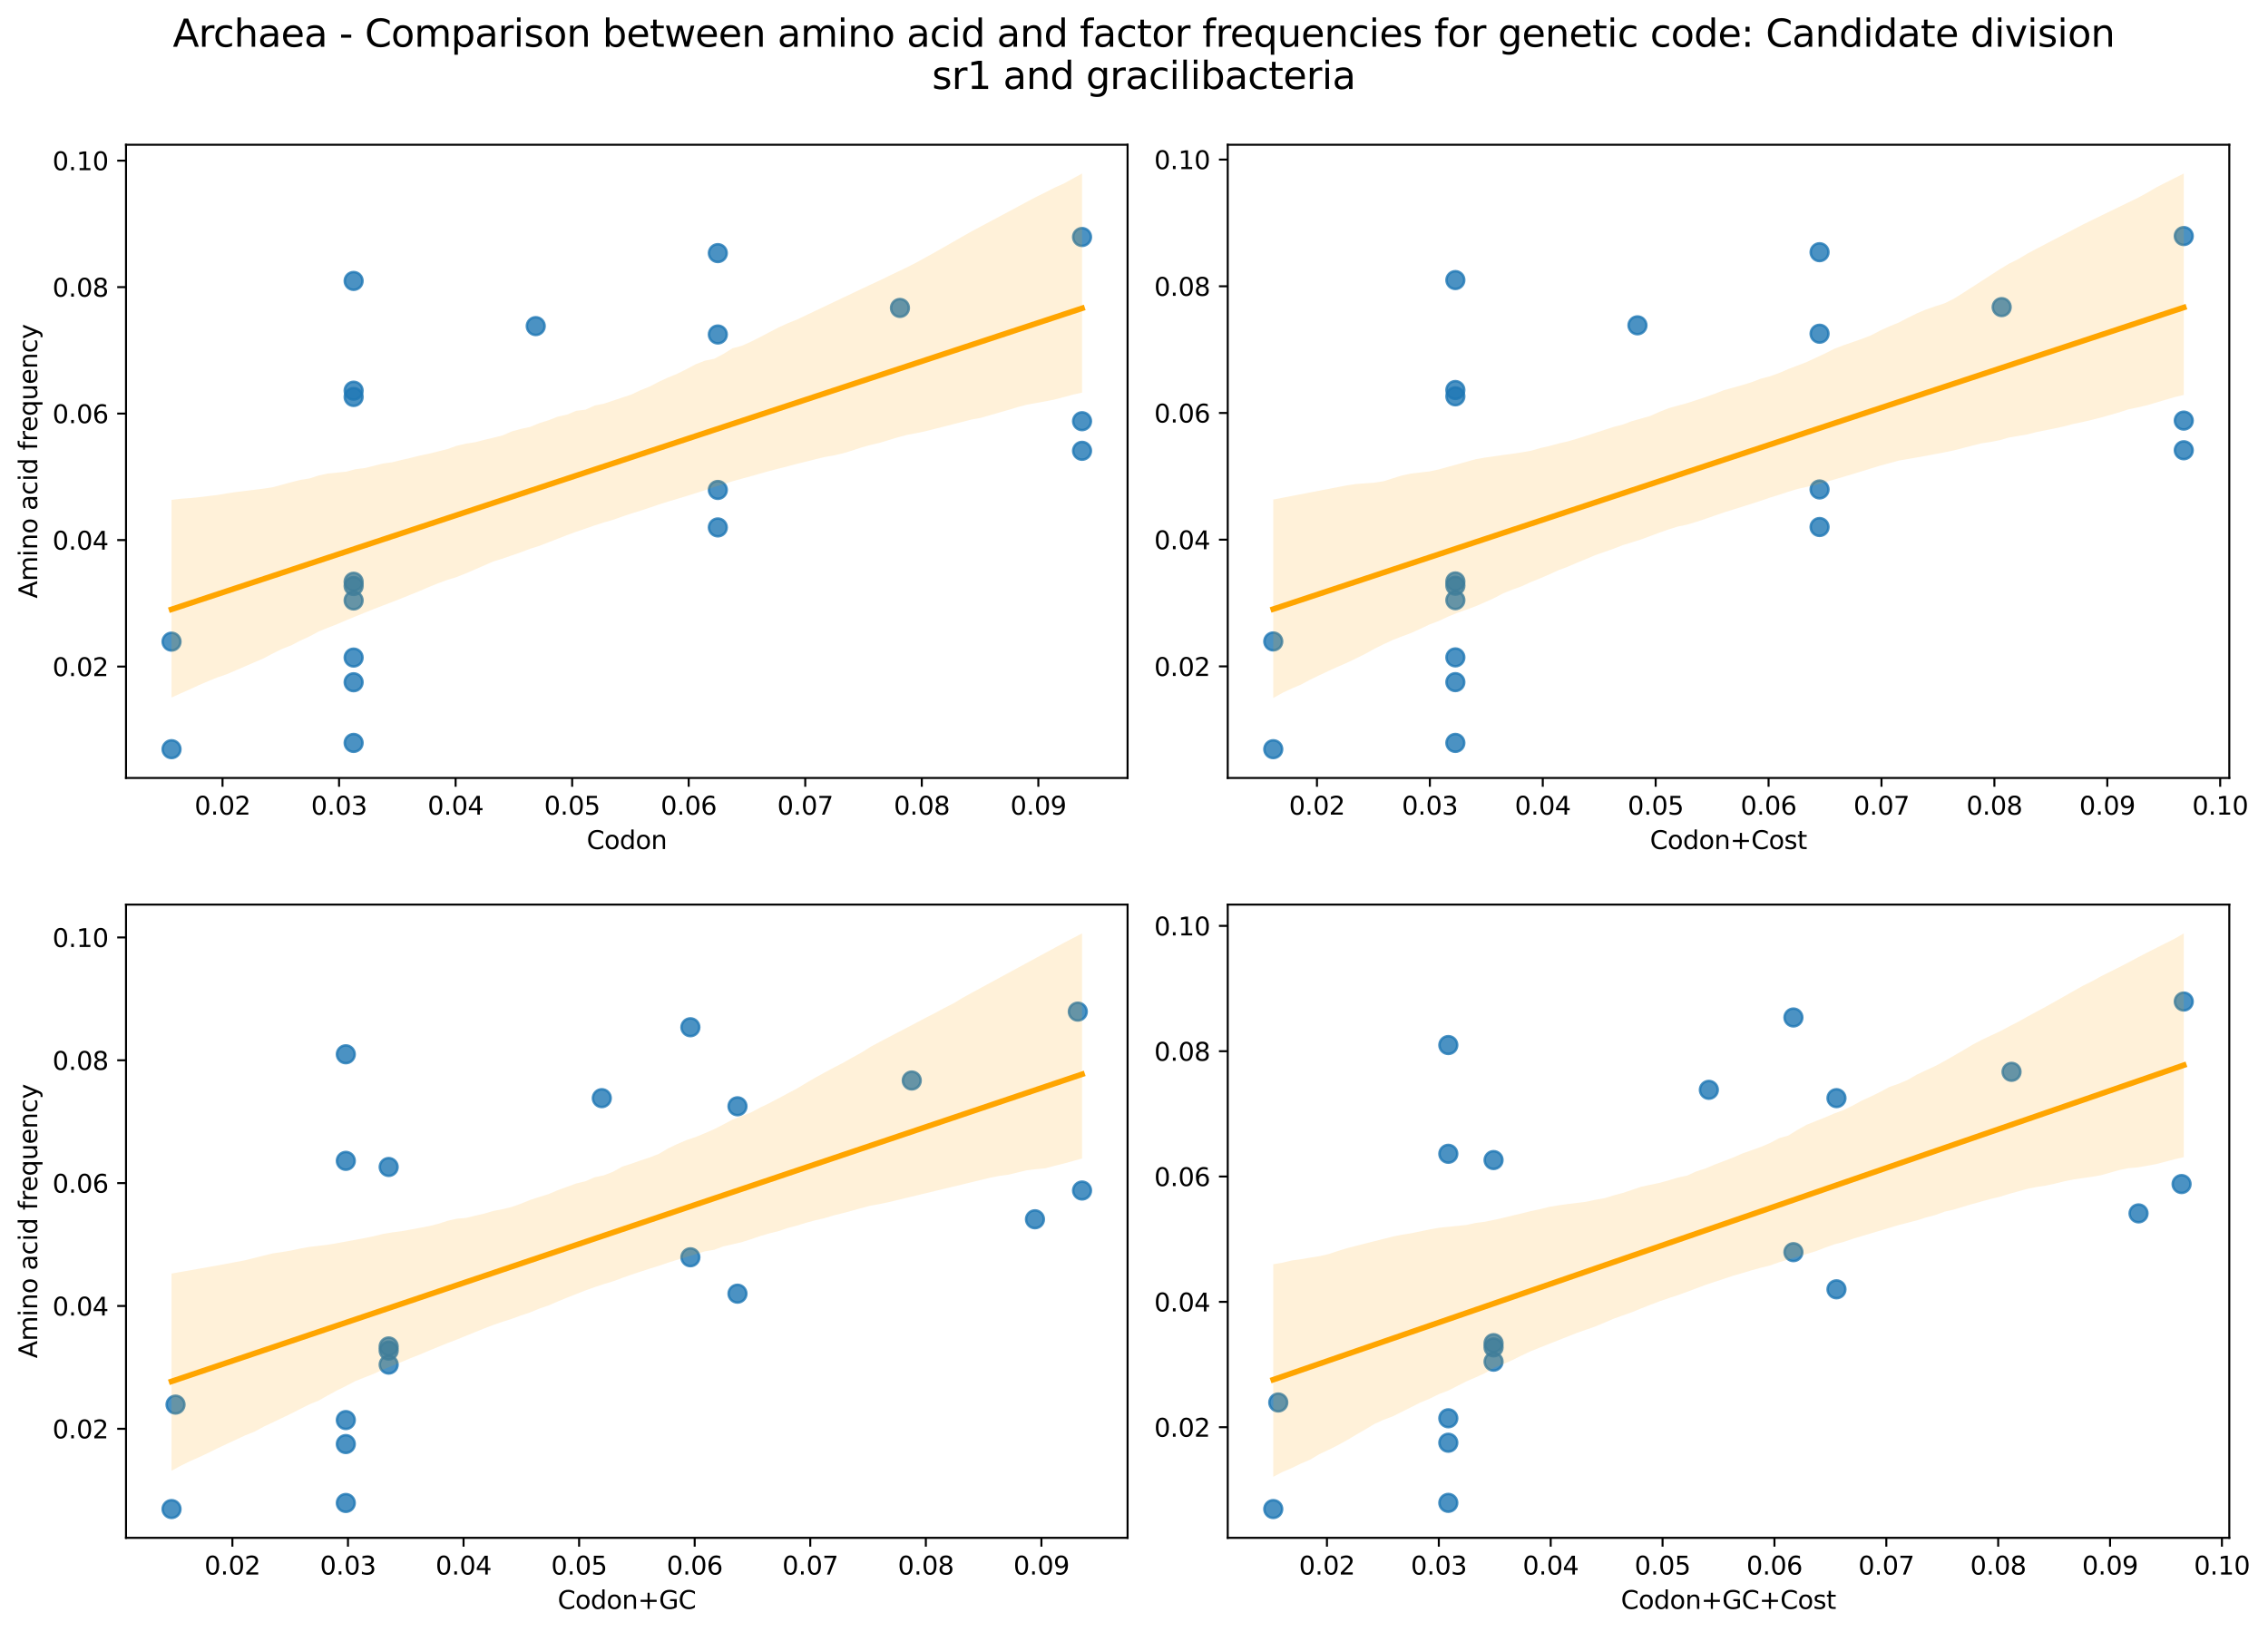 <?xml version="1.0" encoding="utf-8" standalone="no"?>
<!DOCTYPE svg PUBLIC "-//W3C//DTD SVG 1.1//EN"
  "http://www.w3.org/Graphics/SVG/1.1/DTD/svg11.dtd">
<svg xmlns:xlink="http://www.w3.org/1999/xlink" width="902.545pt" height="649.556pt" viewBox="0 0 902.545 649.556" xmlns="http://www.w3.org/2000/svg" version="1.1">
 <defs>
  <style type="text/css">*{stroke-linejoin: round; stroke-linecap: butt}</style>
 </defs>
 <g id="figure_1">
  <g id="patch_1">
   <path d="M 0 649.556 
L 902.545 649.556 
L 902.545 0 
L 0 0 
z
" style="fill: #ffffff"/>
  </g>
  <g id="axes_1">
   <g id="patch_2">
    <path d="M 50.144 309.6 
L 448.715 309.6 
L 448.715 57.6 
L 50.144 57.6 
z
" style="fill: #ffffff"/>
   </g>
   <g id="PathCollection_1">
    <defs>
     <path id="mc6cf917c50" d="M 0 3.536 
C 0.938 3.536 1.837 3.163 2.5 2.5 
C 3.163 1.837 3.536 0.938 3.536 0 
C 3.536 -0.938 3.163 -1.837 2.5 -2.5 
C 1.837 -3.163 0.938 -3.536 0 -3.536 
C -0.938 -3.536 -1.837 -3.163 -2.5 -2.5 
C -3.163 -1.837 -3.536 -0.938 -3.536 0 
C -3.536 0.938 -3.163 1.837 -2.5 2.5 
C -1.837 3.163 -0.938 3.536 0 3.536 
z
" style="stroke: #1f77b4; stroke-opacity: 0.8"/>
    </defs>
    <g clip-path="url(#pdd0f815bbc)">
     <use xlink:href="#mc6cf917c50" x="68.261" y="255.344" style="fill: #1f77b4; fill-opacity: 0.8; stroke: #1f77b4; stroke-opacity: 0.8"/>
     <use xlink:href="#mc6cf917c50" x="68.261" y="298.145" style="fill: #1f77b4; fill-opacity: 0.8; stroke: #1f77b4; stroke-opacity: 0.8"/>
     <use xlink:href="#mc6cf917c50" x="140.728" y="295.651" style="fill: #1f77b4; fill-opacity: 0.8; stroke: #1f77b4; stroke-opacity: 0.8"/>
     <use xlink:href="#mc6cf917c50" x="140.728" y="155.471" style="fill: #1f77b4; fill-opacity: 0.8; stroke: #1f77b4; stroke-opacity: 0.8"/>
     <use xlink:href="#mc6cf917c50" x="140.728" y="111.8" style="fill: #1f77b4; fill-opacity: 0.8; stroke: #1f77b4; stroke-opacity: 0.8"/>
     <use xlink:href="#mc6cf917c50" x="140.728" y="238.957" style="fill: #1f77b4; fill-opacity: 0.8; stroke: #1f77b4; stroke-opacity: 0.8"/>
     <use xlink:href="#mc6cf917c50" x="140.728" y="271.509" style="fill: #1f77b4; fill-opacity: 0.8; stroke: #1f77b4; stroke-opacity: 0.8"/>
     <use xlink:href="#mc6cf917c50" x="140.728" y="157.985" style="fill: #1f77b4; fill-opacity: 0.8; stroke: #1f77b4; stroke-opacity: 0.8"/>
     <use xlink:href="#mc6cf917c50" x="140.728" y="231.512" style="fill: #1f77b4; fill-opacity: 0.8; stroke: #1f77b4; stroke-opacity: 0.8"/>
     <use xlink:href="#mc6cf917c50" x="140.728" y="261.687" style="fill: #1f77b4; fill-opacity: 0.8; stroke: #1f77b4; stroke-opacity: 0.8"/>
     <use xlink:href="#mc6cf917c50" x="140.728" y="233.211" style="fill: #1f77b4; fill-opacity: 0.8; stroke: #1f77b4; stroke-opacity: 0.8"/>
     <use xlink:href="#mc6cf917c50" x="213.196" y="129.781" style="fill: #1f77b4; fill-opacity: 0.8; stroke: #1f77b4; stroke-opacity: 0.8"/>
     <use xlink:href="#mc6cf917c50" x="285.663" y="133.119" style="fill: #1f77b4; fill-opacity: 0.8; stroke: #1f77b4; stroke-opacity: 0.8"/>
     <use xlink:href="#mc6cf917c50" x="358.131" y="122.546" style="fill: #1f77b4; fill-opacity: 0.8; stroke: #1f77b4; stroke-opacity: 0.8"/>
     <use xlink:href="#mc6cf917c50" x="285.663" y="209.895" style="fill: #1f77b4; fill-opacity: 0.8; stroke: #1f77b4; stroke-opacity: 0.8"/>
     <use xlink:href="#mc6cf917c50" x="285.663" y="194.98" style="fill: #1f77b4; fill-opacity: 0.8; stroke: #1f77b4; stroke-opacity: 0.8"/>
     <use xlink:href="#mc6cf917c50" x="285.663" y="100.728" style="fill: #1f77b4; fill-opacity: 0.8; stroke: #1f77b4; stroke-opacity: 0.8"/>
     <use xlink:href="#mc6cf917c50" x="430.598" y="94.32" style="fill: #1f77b4; fill-opacity: 0.8; stroke: #1f77b4; stroke-opacity: 0.8"/>
     <use xlink:href="#mc6cf917c50" x="430.598" y="167.623" style="fill: #1f77b4; fill-opacity: 0.8; stroke: #1f77b4; stroke-opacity: 0.8"/>
     <use xlink:href="#mc6cf917c50" x="430.598" y="179.405" style="fill: #1f77b4; fill-opacity: 0.8; stroke: #1f77b4; stroke-opacity: 0.8"/>
    </g>
   </g>
   <g id="PolyCollection_1">
    <path d="M 68.261 198.915 
L 68.261 277.587 
L 71.921 275.929 
L 75.581 274.311 
L 79.241 272.608 
L 82.901 271.055 
L 86.561 269.575 
L 90.22 268.322 
L 93.88 266.751 
L 97.54 265.169 
L 101.2 263.588 
L 104.86 262.012 
L 108.52 260.081 
L 112.18 258.278 
L 115.84 256.848 
L 119.5 254.952 
L 123.16 253.278 
L 126.82 251.312 
L 130.48 249.817 
L 134.14 248.4 
L 137.8 246.827 
L 141.46 245.323 
L 145.12 243.828 
L 148.78 242.367 
L 152.44 240.961 
L 156.1 239.56 
L 159.76 238.116 
L 163.42 236.646 
L 167.08 235.166 
L 170.74 233.587 
L 174.4 232.115 
L 178.06 230.767 
L 181.72 229.649 
L 185.38 228.188 
L 189.04 226.607 
L 192.7 225.023 
L 196.36 223.436 
L 200.02 222.298 
L 203.68 221.026 
L 207.34 219.767 
L 211 218.37 
L 214.66 217.225 
L 218.32 215.802 
L 221.98 214.378 
L 225.64 212.959 
L 229.3 211.618 
L 232.96 210.384 
L 236.62 209.095 
L 240.28 207.925 
L 243.94 206.874 
L 247.599 205.586 
L 251.259 204.353 
L 254.919 203.228 
L 258.579 202.008 
L 262.239 200.763 
L 265.899 199.594 
L 269.559 198.508 
L 273.219 197.407 
L 276.879 196.248 
L 280.539 195.084 
L 284.199 193.827 
L 287.859 192.691 
L 291.519 191.52 
L 295.179 190.511 
L 298.839 189.521 
L 302.499 188.47 
L 306.159 187.443 
L 309.819 186.497 
L 313.479 185.568 
L 317.139 184.596 
L 320.799 183.702 
L 324.459 182.77 
L 328.119 181.89 
L 331.779 181.245 
L 335.439 180.41 
L 339.099 179.31 
L 342.759 178.089 
L 346.419 177.078 
L 350.079 176.227 
L 353.739 175.118 
L 357.399 174.003 
L 361.059 173.045 
L 364.719 172.371 
L 368.379 171.593 
L 372.039 170.669 
L 375.699 169.739 
L 379.359 168.809 
L 383.019 167.88 
L 386.679 166.944 
L 390.339 166.283 
L 393.999 165.227 
L 397.659 164.163 
L 401.318 163.119 
L 404.978 162.015 
L 408.638 161.053 
L 412.298 160.386 
L 415.958 159.726 
L 419.618 159.013 
L 423.278 158.038 
L 426.938 157.064 
L 430.598 156.254 
L 430.598 69.055 
L 430.598 69.055 
L 426.938 71.068 
L 423.278 73.077 
L 419.618 74.699 
L 415.958 76.582 
L 412.298 78.376 
L 408.638 80.327 
L 404.978 82.284 
L 401.318 84.241 
L 397.659 86.195 
L 393.999 88.147 
L 390.339 90.102 
L 386.679 92.061 
L 383.019 94.127 
L 379.359 96.222 
L 375.699 98.317 
L 372.039 100.403 
L 368.379 102.426 
L 364.719 104.45 
L 361.059 106.319 
L 357.399 108.062 
L 353.739 109.805 
L 350.079 111.611 
L 346.419 113.283 
L 342.759 115.016 
L 339.099 116.75 
L 335.439 118.484 
L 331.779 120.217 
L 328.119 121.956 
L 324.459 123.697 
L 320.799 125.437 
L 317.139 127.178 
L 313.479 128.634 
L 309.819 130.318 
L 306.159 132.209 
L 302.499 134.138 
L 298.839 135.984 
L 295.179 137.61 
L 291.519 138.587 
L 287.859 140.86 
L 284.199 142.784 
L 280.539 143.531 
L 276.879 144.937 
L 273.219 146.899 
L 269.559 148.72 
L 265.899 150.211 
L 262.239 151.89 
L 258.579 153.811 
L 254.919 155.282 
L 251.259 157.003 
L 247.599 158.215 
L 243.94 159.444 
L 240.28 160.656 
L 236.62 161.384 
L 232.96 163.045 
L 229.3 163.478 
L 225.64 164.997 
L 221.98 165.803 
L 218.32 167.234 
L 214.66 168.371 
L 211 169.89 
L 207.34 170.673 
L 203.68 171.684 
L 200.02 173.266 
L 196.36 174.18 
L 192.7 175.057 
L 189.04 175.994 
L 185.38 176.558 
L 181.72 177.408 
L 178.06 178.719 
L 174.4 179.631 
L 170.74 180.543 
L 167.08 181.299 
L 163.42 182.219 
L 159.76 183.045 
L 156.1 183.961 
L 152.44 184.46 
L 148.78 185.377 
L 145.12 186.278 
L 141.46 186.723 
L 137.8 187.703 
L 134.14 188.073 
L 130.48 188.443 
L 126.82 189.222 
L 123.16 190.407 
L 119.5 190.986 
L 115.84 191.915 
L 112.18 192.911 
L 108.52 193.907 
L 104.86 194.463 
L 101.2 194.914 
L 97.54 195.365 
L 93.88 195.816 
L 90.22 196.351 
L 86.561 196.976 
L 82.901 197.41 
L 79.241 197.843 
L 75.581 198.221 
L 71.921 198.478 
L 68.261 198.915 
z
" clip-path="url(#pdd0f815bbc)" style="fill: #ffa500; fill-opacity: 0.15"/>
   </g>
   <g id="matplotlib.axis_1">
    <g id="xtick_1">
     <g id="line2d_1">
      <defs>
       <path id="m2c01abfef7" d="M 0 0 
L 0 3.5 
" style="stroke: #000000; stroke-width: 0.8"/>
      </defs>
      <g>
       <use xlink:href="#m2c01abfef7" x="88.552" y="309.6" style="stroke: #000000; stroke-width: 0.8"/>
      </g>
     </g>
     <g id="text_1">
      <!-- 0.02 -->
      <g transform="translate(77.419 324.198) scale(0.1 -0.1)">
       <defs>
        <path id="DejaVuSans-30" d="M 2034 4250 
Q 1547 4250 1301 3770 
Q 1056 3291 1056 2328 
Q 1056 1369 1301 889 
Q 1547 409 2034 409 
Q 2525 409 2770 889 
Q 3016 1369 3016 2328 
Q 3016 3291 2770 3770 
Q 2525 4250 2034 4250 
z
M 2034 4750 
Q 2819 4750 3233 4129 
Q 3647 3509 3647 2328 
Q 3647 1150 3233 529 
Q 2819 -91 2034 -91 
Q 1250 -91 836 529 
Q 422 1150 422 2328 
Q 422 3509 836 4129 
Q 1250 4750 2034 4750 
z
" transform="scale(0.016)"/>
        <path id="DejaVuSans-2e" d="M 684 794 
L 1344 794 
L 1344 0 
L 684 0 
L 684 794 
z
" transform="scale(0.016)"/>
        <path id="DejaVuSans-32" d="M 1228 531 
L 3431 531 
L 3431 0 
L 469 0 
L 469 531 
Q 828 903 1448 1529 
Q 2069 2156 2228 2338 
Q 2531 2678 2651 2914 
Q 2772 3150 2772 3378 
Q 2772 3750 2511 3984 
Q 2250 4219 1831 4219 
Q 1534 4219 1204 4116 
Q 875 4013 500 3803 
L 500 4441 
Q 881 4594 1212 4672 
Q 1544 4750 1819 4750 
Q 2544 4750 2975 4387 
Q 3406 4025 3406 3419 
Q 3406 3131 3298 2873 
Q 3191 2616 2906 2266 
Q 2828 2175 2409 1742 
Q 1991 1309 1228 531 
z
" transform="scale(0.016)"/>
       </defs>
       <use xlink:href="#DejaVuSans-30"/>
       <use xlink:href="#DejaVuSans-2e" x="63.623"/>
       <use xlink:href="#DejaVuSans-30" x="95.41"/>
       <use xlink:href="#DejaVuSans-32" x="159.033"/>
      </g>
     </g>
    </g>
    <g id="xtick_2">
     <g id="line2d_2">
      <g>
       <use xlink:href="#m2c01abfef7" x="134.931" y="309.6" style="stroke: #000000; stroke-width: 0.8"/>
      </g>
     </g>
     <g id="text_2">
      <!-- 0.03 -->
      <g transform="translate(123.798 324.198) scale(0.1 -0.1)">
       <defs>
        <path id="DejaVuSans-33" d="M 2597 2516 
Q 3050 2419 3304 2112 
Q 3559 1806 3559 1356 
Q 3559 666 3084 287 
Q 2609 -91 1734 -91 
Q 1441 -91 1130 -33 
Q 819 25 488 141 
L 488 750 
Q 750 597 1062 519 
Q 1375 441 1716 441 
Q 2309 441 2620 675 
Q 2931 909 2931 1356 
Q 2931 1769 2642 2001 
Q 2353 2234 1838 2234 
L 1294 2234 
L 1294 2753 
L 1863 2753 
Q 2328 2753 2575 2939 
Q 2822 3125 2822 3475 
Q 2822 3834 2567 4026 
Q 2313 4219 1838 4219 
Q 1578 4219 1281 4162 
Q 984 4106 628 3988 
L 628 4550 
Q 988 4650 1302 4700 
Q 1616 4750 1894 4750 
Q 2613 4750 3031 4423 
Q 3450 4097 3450 3541 
Q 3450 3153 3228 2886 
Q 3006 2619 2597 2516 
z
" transform="scale(0.016)"/>
       </defs>
       <use xlink:href="#DejaVuSans-30"/>
       <use xlink:href="#DejaVuSans-2e" x="63.623"/>
       <use xlink:href="#DejaVuSans-30" x="95.41"/>
       <use xlink:href="#DejaVuSans-33" x="159.033"/>
      </g>
     </g>
    </g>
    <g id="xtick_3">
     <g id="line2d_3">
      <g>
       <use xlink:href="#m2c01abfef7" x="181.31" y="309.6" style="stroke: #000000; stroke-width: 0.8"/>
      </g>
     </g>
     <g id="text_3">
      <!-- 0.04 -->
      <g transform="translate(170.177 324.198) scale(0.1 -0.1)">
       <defs>
        <path id="DejaVuSans-34" d="M 2419 4116 
L 825 1625 
L 2419 1625 
L 2419 4116 
z
M 2253 4666 
L 3047 4666 
L 3047 1625 
L 3713 1625 
L 3713 1100 
L 3047 1100 
L 3047 0 
L 2419 0 
L 2419 1100 
L 313 1100 
L 313 1709 
L 2253 4666 
z
" transform="scale(0.016)"/>
       </defs>
       <use xlink:href="#DejaVuSans-30"/>
       <use xlink:href="#DejaVuSans-2e" x="63.623"/>
       <use xlink:href="#DejaVuSans-30" x="95.41"/>
       <use xlink:href="#DejaVuSans-34" x="159.033"/>
      </g>
     </g>
    </g>
    <g id="xtick_4">
     <g id="line2d_4">
      <g>
       <use xlink:href="#m2c01abfef7" x="227.689" y="309.6" style="stroke: #000000; stroke-width: 0.8"/>
      </g>
     </g>
     <g id="text_4">
      <!-- 0.05 -->
      <g transform="translate(216.556 324.198) scale(0.1 -0.1)">
       <defs>
        <path id="DejaVuSans-35" d="M 691 4666 
L 3169 4666 
L 3169 4134 
L 1269 4134 
L 1269 2991 
Q 1406 3038 1543 3061 
Q 1681 3084 1819 3084 
Q 2600 3084 3056 2656 
Q 3513 2228 3513 1497 
Q 3513 744 3044 326 
Q 2575 -91 1722 -91 
Q 1428 -91 1123 -41 
Q 819 9 494 109 
L 494 744 
Q 775 591 1075 516 
Q 1375 441 1709 441 
Q 2250 441 2565 725 
Q 2881 1009 2881 1497 
Q 2881 1984 2565 2268 
Q 2250 2553 1709 2553 
Q 1456 2553 1204 2497 
Q 953 2441 691 2322 
L 691 4666 
z
" transform="scale(0.016)"/>
       </defs>
       <use xlink:href="#DejaVuSans-30"/>
       <use xlink:href="#DejaVuSans-2e" x="63.623"/>
       <use xlink:href="#DejaVuSans-30" x="95.41"/>
       <use xlink:href="#DejaVuSans-35" x="159.033"/>
      </g>
     </g>
    </g>
    <g id="xtick_5">
     <g id="line2d_5">
      <g>
       <use xlink:href="#m2c01abfef7" x="274.068" y="309.6" style="stroke: #000000; stroke-width: 0.8"/>
      </g>
     </g>
     <g id="text_5">
      <!-- 0.06 -->
      <g transform="translate(262.936 324.198) scale(0.1 -0.1)">
       <defs>
        <path id="DejaVuSans-36" d="M 2113 2584 
Q 1688 2584 1439 2293 
Q 1191 2003 1191 1497 
Q 1191 994 1439 701 
Q 1688 409 2113 409 
Q 2538 409 2786 701 
Q 3034 994 3034 1497 
Q 3034 2003 2786 2293 
Q 2538 2584 2113 2584 
z
M 3366 4563 
L 3366 3988 
Q 3128 4100 2886 4159 
Q 2644 4219 2406 4219 
Q 1781 4219 1451 3797 
Q 1122 3375 1075 2522 
Q 1259 2794 1537 2939 
Q 1816 3084 2150 3084 
Q 2853 3084 3261 2657 
Q 3669 2231 3669 1497 
Q 3669 778 3244 343 
Q 2819 -91 2113 -91 
Q 1303 -91 875 529 
Q 447 1150 447 2328 
Q 447 3434 972 4092 
Q 1497 4750 2381 4750 
Q 2619 4750 2861 4703 
Q 3103 4656 3366 4563 
z
" transform="scale(0.016)"/>
       </defs>
       <use xlink:href="#DejaVuSans-30"/>
       <use xlink:href="#DejaVuSans-2e" x="63.623"/>
       <use xlink:href="#DejaVuSans-30" x="95.41"/>
       <use xlink:href="#DejaVuSans-36" x="159.033"/>
      </g>
     </g>
    </g>
    <g id="xtick_6">
     <g id="line2d_6">
      <g>
       <use xlink:href="#m2c01abfef7" x="320.448" y="309.6" style="stroke: #000000; stroke-width: 0.8"/>
      </g>
     </g>
     <g id="text_6">
      <!-- 0.07 -->
      <g transform="translate(309.315 324.198) scale(0.1 -0.1)">
       <defs>
        <path id="DejaVuSans-37" d="M 525 4666 
L 3525 4666 
L 3525 4397 
L 1831 0 
L 1172 0 
L 2766 4134 
L 525 4134 
L 525 4666 
z
" transform="scale(0.016)"/>
       </defs>
       <use xlink:href="#DejaVuSans-30"/>
       <use xlink:href="#DejaVuSans-2e" x="63.623"/>
       <use xlink:href="#DejaVuSans-30" x="95.41"/>
       <use xlink:href="#DejaVuSans-37" x="159.033"/>
      </g>
     </g>
    </g>
    <g id="xtick_7">
     <g id="line2d_7">
      <g>
       <use xlink:href="#m2c01abfef7" x="366.827" y="309.6" style="stroke: #000000; stroke-width: 0.8"/>
      </g>
     </g>
     <g id="text_7">
      <!-- 0.08 -->
      <g transform="translate(355.694 324.198) scale(0.1 -0.1)">
       <defs>
        <path id="DejaVuSans-38" d="M 2034 2216 
Q 1584 2216 1326 1975 
Q 1069 1734 1069 1313 
Q 1069 891 1326 650 
Q 1584 409 2034 409 
Q 2484 409 2743 651 
Q 3003 894 3003 1313 
Q 3003 1734 2745 1975 
Q 2488 2216 2034 2216 
z
M 1403 2484 
Q 997 2584 770 2862 
Q 544 3141 544 3541 
Q 544 4100 942 4425 
Q 1341 4750 2034 4750 
Q 2731 4750 3128 4425 
Q 3525 4100 3525 3541 
Q 3525 3141 3298 2862 
Q 3072 2584 2669 2484 
Q 3125 2378 3379 2068 
Q 3634 1759 3634 1313 
Q 3634 634 3220 271 
Q 2806 -91 2034 -91 
Q 1263 -91 848 271 
Q 434 634 434 1313 
Q 434 1759 690 2068 
Q 947 2378 1403 2484 
z
M 1172 3481 
Q 1172 3119 1398 2916 
Q 1625 2713 2034 2713 
Q 2441 2713 2670 2916 
Q 2900 3119 2900 3481 
Q 2900 3844 2670 4047 
Q 2441 4250 2034 4250 
Q 1625 4250 1398 4047 
Q 1172 3844 1172 3481 
z
" transform="scale(0.016)"/>
       </defs>
       <use xlink:href="#DejaVuSans-30"/>
       <use xlink:href="#DejaVuSans-2e" x="63.623"/>
       <use xlink:href="#DejaVuSans-30" x="95.41"/>
       <use xlink:href="#DejaVuSans-38" x="159.033"/>
      </g>
     </g>
    </g>
    <g id="xtick_8">
     <g id="line2d_8">
      <g>
       <use xlink:href="#m2c01abfef7" x="413.206" y="309.6" style="stroke: #000000; stroke-width: 0.8"/>
      </g>
     </g>
     <g id="text_8">
      <!-- 0.09 -->
      <g transform="translate(402.073 324.198) scale(0.1 -0.1)">
       <defs>
        <path id="DejaVuSans-39" d="M 703 97 
L 703 672 
Q 941 559 1184 500 
Q 1428 441 1663 441 
Q 2288 441 2617 861 
Q 2947 1281 2994 2138 
Q 2813 1869 2534 1725 
Q 2256 1581 1919 1581 
Q 1219 1581 811 2004 
Q 403 2428 403 3163 
Q 403 3881 828 4315 
Q 1253 4750 1959 4750 
Q 2769 4750 3195 4129 
Q 3622 3509 3622 2328 
Q 3622 1225 3098 567 
Q 2575 -91 1691 -91 
Q 1453 -91 1209 -44 
Q 966 3 703 97 
z
M 1959 2075 
Q 2384 2075 2632 2365 
Q 2881 2656 2881 3163 
Q 2881 3666 2632 3958 
Q 2384 4250 1959 4250 
Q 1534 4250 1286 3958 
Q 1038 3666 1038 3163 
Q 1038 2656 1286 2365 
Q 1534 2075 1959 2075 
z
" transform="scale(0.016)"/>
       </defs>
       <use xlink:href="#DejaVuSans-30"/>
       <use xlink:href="#DejaVuSans-2e" x="63.623"/>
       <use xlink:href="#DejaVuSans-30" x="95.41"/>
       <use xlink:href="#DejaVuSans-39" x="159.033"/>
      </g>
     </g>
    </g>
    <g id="text_9">
     <!-- Codon -->
     <g transform="translate(233.476 337.877) scale(0.1 -0.1)">
      <defs>
       <path id="DejaVuSans-43" d="M 4122 4306 
L 4122 3641 
Q 3803 3938 3442 4084 
Q 3081 4231 2675 4231 
Q 1875 4231 1450 3742 
Q 1025 3253 1025 2328 
Q 1025 1406 1450 917 
Q 1875 428 2675 428 
Q 3081 428 3442 575 
Q 3803 722 4122 1019 
L 4122 359 
Q 3791 134 3420 21 
Q 3050 -91 2638 -91 
Q 1578 -91 968 557 
Q 359 1206 359 2328 
Q 359 3453 968 4101 
Q 1578 4750 2638 4750 
Q 3056 4750 3426 4639 
Q 3797 4528 4122 4306 
z
" transform="scale(0.016)"/>
       <path id="DejaVuSans-6f" d="M 1959 3097 
Q 1497 3097 1228 2736 
Q 959 2375 959 1747 
Q 959 1119 1226 758 
Q 1494 397 1959 397 
Q 2419 397 2687 759 
Q 2956 1122 2956 1747 
Q 2956 2369 2687 2733 
Q 2419 3097 1959 3097 
z
M 1959 3584 
Q 2709 3584 3137 3096 
Q 3566 2609 3566 1747 
Q 3566 888 3137 398 
Q 2709 -91 1959 -91 
Q 1206 -91 779 398 
Q 353 888 353 1747 
Q 353 2609 779 3096 
Q 1206 3584 1959 3584 
z
" transform="scale(0.016)"/>
       <path id="DejaVuSans-64" d="M 2906 2969 
L 2906 4863 
L 3481 4863 
L 3481 0 
L 2906 0 
L 2906 525 
Q 2725 213 2448 61 
Q 2172 -91 1784 -91 
Q 1150 -91 751 415 
Q 353 922 353 1747 
Q 353 2572 751 3078 
Q 1150 3584 1784 3584 
Q 2172 3584 2448 3432 
Q 2725 3281 2906 2969 
z
M 947 1747 
Q 947 1113 1208 752 
Q 1469 391 1925 391 
Q 2381 391 2643 752 
Q 2906 1113 2906 1747 
Q 2906 2381 2643 2742 
Q 2381 3103 1925 3103 
Q 1469 3103 1208 2742 
Q 947 2381 947 1747 
z
" transform="scale(0.016)"/>
       <path id="DejaVuSans-6e" d="M 3513 2113 
L 3513 0 
L 2938 0 
L 2938 2094 
Q 2938 2591 2744 2837 
Q 2550 3084 2163 3084 
Q 1697 3084 1428 2787 
Q 1159 2491 1159 1978 
L 1159 0 
L 581 0 
L 581 3500 
L 1159 3500 
L 1159 2956 
Q 1366 3272 1645 3428 
Q 1925 3584 2291 3584 
Q 2894 3584 3203 3211 
Q 3513 2838 3513 2113 
z
" transform="scale(0.016)"/>
      </defs>
      <use xlink:href="#DejaVuSans-43"/>
      <use xlink:href="#DejaVuSans-6f" x="69.824"/>
      <use xlink:href="#DejaVuSans-64" x="131.006"/>
      <use xlink:href="#DejaVuSans-6f" x="194.482"/>
      <use xlink:href="#DejaVuSans-6e" x="255.664"/>
     </g>
    </g>
   </g>
   <g id="matplotlib.axis_2">
    <g id="ytick_1">
     <g id="line2d_9">
      <defs>
       <path id="m4ad931ccea" d="M 0 0 
L -3.5 0 
" style="stroke: #000000; stroke-width: 0.8"/>
      </defs>
      <g>
       <use xlink:href="#m4ad931ccea" x="50.144" y="265.259" style="stroke: #000000; stroke-width: 0.8"/>
      </g>
     </g>
     <g id="text_10">
      <!-- 0.02 -->
      <g transform="translate(20.878 269.059) scale(0.1 -0.1)">
       <use xlink:href="#DejaVuSans-30"/>
       <use xlink:href="#DejaVuSans-2e" x="63.623"/>
       <use xlink:href="#DejaVuSans-30" x="95.41"/>
       <use xlink:href="#DejaVuSans-32" x="159.033"/>
      </g>
     </g>
    </g>
    <g id="ytick_2">
     <g id="line2d_10">
      <g>
       <use xlink:href="#m4ad931ccea" x="50.144" y="214.927" style="stroke: #000000; stroke-width: 0.8"/>
      </g>
     </g>
     <g id="text_11">
      <!-- 0.04 -->
      <g transform="translate(20.878 218.726) scale(0.1 -0.1)">
       <use xlink:href="#DejaVuSans-30"/>
       <use xlink:href="#DejaVuSans-2e" x="63.623"/>
       <use xlink:href="#DejaVuSans-30" x="95.41"/>
       <use xlink:href="#DejaVuSans-34" x="159.033"/>
      </g>
     </g>
    </g>
    <g id="ytick_3">
     <g id="line2d_11">
      <g>
       <use xlink:href="#m4ad931ccea" x="50.144" y="164.595" style="stroke: #000000; stroke-width: 0.8"/>
      </g>
     </g>
     <g id="text_12">
      <!-- 0.06 -->
      <g transform="translate(20.878 168.394) scale(0.1 -0.1)">
       <use xlink:href="#DejaVuSans-30"/>
       <use xlink:href="#DejaVuSans-2e" x="63.623"/>
       <use xlink:href="#DejaVuSans-30" x="95.41"/>
       <use xlink:href="#DejaVuSans-36" x="159.033"/>
      </g>
     </g>
    </g>
    <g id="ytick_4">
     <g id="line2d_12">
      <g>
       <use xlink:href="#m4ad931ccea" x="50.144" y="114.262" style="stroke: #000000; stroke-width: 0.8"/>
      </g>
     </g>
     <g id="text_13">
      <!-- 0.08 -->
      <g transform="translate(20.878 118.062) scale(0.1 -0.1)">
       <use xlink:href="#DejaVuSans-30"/>
       <use xlink:href="#DejaVuSans-2e" x="63.623"/>
       <use xlink:href="#DejaVuSans-30" x="95.41"/>
       <use xlink:href="#DejaVuSans-38" x="159.033"/>
      </g>
     </g>
    </g>
    <g id="ytick_5">
     <g id="line2d_13">
      <g>
       <use xlink:href="#m4ad931ccea" x="50.144" y="63.93" style="stroke: #000000; stroke-width: 0.8"/>
      </g>
     </g>
     <g id="text_14">
      <!-- 0.10 -->
      <g transform="translate(20.878 67.729) scale(0.1 -0.1)">
       <defs>
        <path id="DejaVuSans-31" d="M 794 531 
L 1825 531 
L 1825 4091 
L 703 3866 
L 703 4441 
L 1819 4666 
L 2450 4666 
L 2450 531 
L 3481 531 
L 3481 0 
L 794 0 
L 794 531 
z
" transform="scale(0.016)"/>
       </defs>
       <use xlink:href="#DejaVuSans-30"/>
       <use xlink:href="#DejaVuSans-2e" x="63.623"/>
       <use xlink:href="#DejaVuSans-31" x="95.41"/>
       <use xlink:href="#DejaVuSans-30" x="159.033"/>
      </g>
     </g>
    </g>
    <g id="text_15">
     <!-- Amino acid frequency -->
     <g transform="translate(14.798 238.139) rotate(-90) scale(0.1 -0.1)">
      <defs>
       <path id="DejaVuSans-41" d="M 2188 4044 
L 1331 1722 
L 3047 1722 
L 2188 4044 
z
M 1831 4666 
L 2547 4666 
L 4325 0 
L 3669 0 
L 3244 1197 
L 1141 1197 
L 716 0 
L 50 0 
L 1831 4666 
z
" transform="scale(0.016)"/>
       <path id="DejaVuSans-6d" d="M 3328 2828 
Q 3544 3216 3844 3400 
Q 4144 3584 4550 3584 
Q 5097 3584 5394 3201 
Q 5691 2819 5691 2113 
L 5691 0 
L 5113 0 
L 5113 2094 
Q 5113 2597 4934 2840 
Q 4756 3084 4391 3084 
Q 3944 3084 3684 2787 
Q 3425 2491 3425 1978 
L 3425 0 
L 2847 0 
L 2847 2094 
Q 2847 2600 2669 2842 
Q 2491 3084 2119 3084 
Q 1678 3084 1418 2786 
Q 1159 2488 1159 1978 
L 1159 0 
L 581 0 
L 581 3500 
L 1159 3500 
L 1159 2956 
Q 1356 3278 1631 3431 
Q 1906 3584 2284 3584 
Q 2666 3584 2933 3390 
Q 3200 3197 3328 2828 
z
" transform="scale(0.016)"/>
       <path id="DejaVuSans-69" d="M 603 3500 
L 1178 3500 
L 1178 0 
L 603 0 
L 603 3500 
z
M 603 4863 
L 1178 4863 
L 1178 4134 
L 603 4134 
L 603 4863 
z
" transform="scale(0.016)"/>
       <path id="DejaVuSans-20" transform="scale(0.016)"/>
       <path id="DejaVuSans-61" d="M 2194 1759 
Q 1497 1759 1228 1600 
Q 959 1441 959 1056 
Q 959 750 1161 570 
Q 1363 391 1709 391 
Q 2188 391 2477 730 
Q 2766 1069 2766 1631 
L 2766 1759 
L 2194 1759 
z
M 3341 1997 
L 3341 0 
L 2766 0 
L 2766 531 
Q 2569 213 2275 61 
Q 1981 -91 1556 -91 
Q 1019 -91 701 211 
Q 384 513 384 1019 
Q 384 1609 779 1909 
Q 1175 2209 1959 2209 
L 2766 2209 
L 2766 2266 
Q 2766 2663 2505 2880 
Q 2244 3097 1772 3097 
Q 1472 3097 1187 3025 
Q 903 2953 641 2809 
L 641 3341 
Q 956 3463 1253 3523 
Q 1550 3584 1831 3584 
Q 2591 3584 2966 3190 
Q 3341 2797 3341 1997 
z
" transform="scale(0.016)"/>
       <path id="DejaVuSans-63" d="M 3122 3366 
L 3122 2828 
Q 2878 2963 2633 3030 
Q 2388 3097 2138 3097 
Q 1578 3097 1268 2742 
Q 959 2388 959 1747 
Q 959 1106 1268 751 
Q 1578 397 2138 397 
Q 2388 397 2633 464 
Q 2878 531 3122 666 
L 3122 134 
Q 2881 22 2623 -34 
Q 2366 -91 2075 -91 
Q 1284 -91 818 406 
Q 353 903 353 1747 
Q 353 2603 823 3093 
Q 1294 3584 2113 3584 
Q 2378 3584 2631 3529 
Q 2884 3475 3122 3366 
z
" transform="scale(0.016)"/>
       <path id="DejaVuSans-66" d="M 2375 4863 
L 2375 4384 
L 1825 4384 
Q 1516 4384 1395 4259 
Q 1275 4134 1275 3809 
L 1275 3500 
L 2222 3500 
L 2222 3053 
L 1275 3053 
L 1275 0 
L 697 0 
L 697 3053 
L 147 3053 
L 147 3500 
L 697 3500 
L 697 3744 
Q 697 4328 969 4595 
Q 1241 4863 1831 4863 
L 2375 4863 
z
" transform="scale(0.016)"/>
       <path id="DejaVuSans-72" d="M 2631 2963 
Q 2534 3019 2420 3045 
Q 2306 3072 2169 3072 
Q 1681 3072 1420 2755 
Q 1159 2438 1159 1844 
L 1159 0 
L 581 0 
L 581 3500 
L 1159 3500 
L 1159 2956 
Q 1341 3275 1631 3429 
Q 1922 3584 2338 3584 
Q 2397 3584 2469 3576 
Q 2541 3569 2628 3553 
L 2631 2963 
z
" transform="scale(0.016)"/>
       <path id="DejaVuSans-65" d="M 3597 1894 
L 3597 1613 
L 953 1613 
Q 991 1019 1311 708 
Q 1631 397 2203 397 
Q 2534 397 2845 478 
Q 3156 559 3463 722 
L 3463 178 
Q 3153 47 2828 -22 
Q 2503 -91 2169 -91 
Q 1331 -91 842 396 
Q 353 884 353 1716 
Q 353 2575 817 3079 
Q 1281 3584 2069 3584 
Q 2775 3584 3186 3129 
Q 3597 2675 3597 1894 
z
M 3022 2063 
Q 3016 2534 2758 2815 
Q 2500 3097 2075 3097 
Q 1594 3097 1305 2825 
Q 1016 2553 972 2059 
L 3022 2063 
z
" transform="scale(0.016)"/>
       <path id="DejaVuSans-71" d="M 947 1747 
Q 947 1113 1208 752 
Q 1469 391 1925 391 
Q 2381 391 2643 752 
Q 2906 1113 2906 1747 
Q 2906 2381 2643 2742 
Q 2381 3103 1925 3103 
Q 1469 3103 1208 2742 
Q 947 2381 947 1747 
z
M 2906 525 
Q 2725 213 2448 61 
Q 2172 -91 1784 -91 
Q 1150 -91 751 415 
Q 353 922 353 1747 
Q 353 2572 751 3078 
Q 1150 3584 1784 3584 
Q 2172 3584 2448 3432 
Q 2725 3281 2906 2969 
L 2906 3500 
L 3481 3500 
L 3481 -1331 
L 2906 -1331 
L 2906 525 
z
" transform="scale(0.016)"/>
       <path id="DejaVuSans-75" d="M 544 1381 
L 544 3500 
L 1119 3500 
L 1119 1403 
Q 1119 906 1312 657 
Q 1506 409 1894 409 
Q 2359 409 2629 706 
Q 2900 1003 2900 1516 
L 2900 3500 
L 3475 3500 
L 3475 0 
L 2900 0 
L 2900 538 
Q 2691 219 2414 64 
Q 2138 -91 1772 -91 
Q 1169 -91 856 284 
Q 544 659 544 1381 
z
M 1991 3584 
L 1991 3584 
z
" transform="scale(0.016)"/>
       <path id="DejaVuSans-79" d="M 2059 -325 
Q 1816 -950 1584 -1140 
Q 1353 -1331 966 -1331 
L 506 -1331 
L 506 -850 
L 844 -850 
Q 1081 -850 1212 -737 
Q 1344 -625 1503 -206 
L 1606 56 
L 191 3500 
L 800 3500 
L 1894 763 
L 2988 3500 
L 3597 3500 
L 2059 -325 
z
" transform="scale(0.016)"/>
      </defs>
      <use xlink:href="#DejaVuSans-41"/>
      <use xlink:href="#DejaVuSans-6d" x="68.408"/>
      <use xlink:href="#DejaVuSans-69" x="165.82"/>
      <use xlink:href="#DejaVuSans-6e" x="193.604"/>
      <use xlink:href="#DejaVuSans-6f" x="256.982"/>
      <use xlink:href="#DejaVuSans-20" x="318.164"/>
      <use xlink:href="#DejaVuSans-61" x="349.951"/>
      <use xlink:href="#DejaVuSans-63" x="411.23"/>
      <use xlink:href="#DejaVuSans-69" x="466.211"/>
      <use xlink:href="#DejaVuSans-64" x="493.994"/>
      <use xlink:href="#DejaVuSans-20" x="557.471"/>
      <use xlink:href="#DejaVuSans-66" x="589.258"/>
      <use xlink:href="#DejaVuSans-72" x="624.463"/>
      <use xlink:href="#DejaVuSans-65" x="663.326"/>
      <use xlink:href="#DejaVuSans-71" x="724.85"/>
      <use xlink:href="#DejaVuSans-75" x="788.326"/>
      <use xlink:href="#DejaVuSans-65" x="851.705"/>
      <use xlink:href="#DejaVuSans-6e" x="913.229"/>
      <use xlink:href="#DejaVuSans-63" x="976.607"/>
      <use xlink:href="#DejaVuSans-79" x="1031.588"/>
     </g>
    </g>
   </g>
   <g id="line2d_14">
    <path d="M 68.261 242.505 
L 71.921 241.295 
L 75.581 240.085 
L 79.241 238.875 
L 82.901 237.664 
L 86.561 236.454 
L 90.22 235.244 
L 93.88 234.034 
L 97.54 232.823 
L 101.2 231.613 
L 104.86 230.403 
L 108.52 229.193 
L 112.18 227.982 
L 115.84 226.772 
L 119.5 225.562 
L 123.16 224.352 
L 126.82 223.141 
L 130.48 221.931 
L 134.14 220.721 
L 137.8 219.511 
L 141.46 218.3 
L 145.12 217.09 
L 148.78 215.88 
L 152.44 214.67 
L 156.1 213.459 
L 159.76 212.249 
L 163.42 211.039 
L 167.08 209.829 
L 170.74 208.619 
L 174.4 207.408 
L 178.06 206.198 
L 181.72 204.988 
L 185.38 203.778 
L 189.04 202.567 
L 192.7 201.357 
L 196.36 200.147 
L 200.02 198.937 
L 203.68 197.726 
L 207.34 196.516 
L 211 195.306 
L 214.66 194.096 
L 218.32 192.885 
L 221.98 191.675 
L 225.64 190.465 
L 229.3 189.255 
L 232.96 188.044 
L 236.62 186.834 
L 240.28 185.624 
L 243.94 184.414 
L 247.599 183.203 
L 251.259 181.993 
L 254.919 180.783 
L 258.579 179.573 
L 262.239 178.362 
L 265.899 177.152 
L 269.559 175.942 
L 273.219 174.732 
L 276.879 173.521 
L 280.539 172.311 
L 284.199 171.101 
L 287.859 169.891 
L 291.519 168.681 
L 295.179 167.47 
L 298.839 166.26 
L 302.499 165.05 
L 306.159 163.84 
L 309.819 162.629 
L 313.479 161.419 
L 317.139 160.209 
L 320.799 158.999 
L 324.459 157.788 
L 328.119 156.578 
L 331.779 155.368 
L 335.439 154.158 
L 339.099 152.947 
L 342.759 151.737 
L 346.419 150.527 
L 350.079 149.317 
L 353.739 148.106 
L 357.399 146.896 
L 361.059 145.686 
L 364.719 144.476 
L 368.379 143.265 
L 372.039 142.055 
L 375.699 140.845 
L 379.359 139.635 
L 383.019 138.424 
L 386.679 137.214 
L 390.339 136.004 
L 393.999 134.794 
L 397.659 133.583 
L 401.318 132.373 
L 404.978 131.163 
L 408.638 129.953 
L 412.298 128.743 
L 415.958 127.532 
L 419.618 126.322 
L 423.278 125.112 
L 426.938 123.902 
L 430.598 122.691 
" clip-path="url(#pdd0f815bbc)" style="fill: none; stroke: #ffa500; stroke-width: 2.25; stroke-linecap: square"/>
   </g>
   <g id="patch_3">
    <path d="M 50.144 309.6 
L 50.144 57.6 
" style="fill: none; stroke: #000000; stroke-width: 0.8; stroke-linejoin: miter; stroke-linecap: square"/>
   </g>
   <g id="patch_4">
    <path d="M 448.715 309.6 
L 448.715 57.6 
" style="fill: none; stroke: #000000; stroke-width: 0.8; stroke-linejoin: miter; stroke-linecap: square"/>
   </g>
   <g id="patch_5">
    <path d="M 50.144 309.6 
L 448.715 309.6 
" style="fill: none; stroke: #000000; stroke-width: 0.8; stroke-linejoin: miter; stroke-linecap: square"/>
   </g>
   <g id="patch_6">
    <path d="M 50.144 57.6 
L 448.715 57.6 
" style="fill: none; stroke: #000000; stroke-width: 0.8; stroke-linejoin: miter; stroke-linecap: square"/>
   </g>
  </g>
  <g id="axes_2">
   <g id="patch_7">
    <path d="M 488.572 309.6 
L 887.144 309.6 
L 887.144 57.6 
L 488.572 57.6 
z
" style="fill: #ffffff"/>
   </g>
   <g id="PathCollection_2">
    <g clip-path="url(#p48ed7a8413)">
     <use xlink:href="#mc6cf917c50" x="506.689" y="255.265" style="fill: #1f77b4; fill-opacity: 0.8; stroke: #1f77b4; stroke-opacity: 0.8"/>
     <use xlink:href="#mc6cf917c50" x="506.689" y="298.145" style="fill: #1f77b4; fill-opacity: 0.8; stroke: #1f77b4; stroke-opacity: 0.8"/>
     <use xlink:href="#mc6cf917c50" x="579.157" y="295.647" style="fill: #1f77b4; fill-opacity: 0.8; stroke: #1f77b4; stroke-opacity: 0.8"/>
     <use xlink:href="#mc6cf917c50" x="579.157" y="155.206" style="fill: #1f77b4; fill-opacity: 0.8; stroke: #1f77b4; stroke-opacity: 0.8"/>
     <use xlink:href="#mc6cf917c50" x="579.157" y="111.454" style="fill: #1f77b4; fill-opacity: 0.8; stroke: #1f77b4; stroke-opacity: 0.8"/>
     <use xlink:href="#mc6cf917c50" x="579.157" y="238.847" style="fill: #1f77b4; fill-opacity: 0.8; stroke: #1f77b4; stroke-opacity: 0.8"/>
     <use xlink:href="#mc6cf917c50" x="579.157" y="271.459" style="fill: #1f77b4; fill-opacity: 0.8; stroke: #1f77b4; stroke-opacity: 0.8"/>
     <use xlink:href="#mc6cf917c50" x="579.157" y="157.724" style="fill: #1f77b4; fill-opacity: 0.8; stroke: #1f77b4; stroke-opacity: 0.8"/>
     <use xlink:href="#mc6cf917c50" x="579.157" y="231.388" style="fill: #1f77b4; fill-opacity: 0.8; stroke: #1f77b4; stroke-opacity: 0.8"/>
     <use xlink:href="#mc6cf917c50" x="579.157" y="261.619" style="fill: #1f77b4; fill-opacity: 0.8; stroke: #1f77b4; stroke-opacity: 0.8"/>
     <use xlink:href="#mc6cf917c50" x="579.157" y="233.091" style="fill: #1f77b4; fill-opacity: 0.8; stroke: #1f77b4; stroke-opacity: 0.8"/>
     <use xlink:href="#mc6cf917c50" x="651.624" y="129.469" style="fill: #1f77b4; fill-opacity: 0.8; stroke: #1f77b4; stroke-opacity: 0.8"/>
     <use xlink:href="#mc6cf917c50" x="724.092" y="132.812" style="fill: #1f77b4; fill-opacity: 0.8; stroke: #1f77b4; stroke-opacity: 0.8"/>
     <use xlink:href="#mc6cf917c50" x="796.559" y="122.22" style="fill: #1f77b4; fill-opacity: 0.8; stroke: #1f77b4; stroke-opacity: 0.8"/>
     <use xlink:href="#mc6cf917c50" x="724.092" y="209.731" style="fill: #1f77b4; fill-opacity: 0.8; stroke: #1f77b4; stroke-opacity: 0.8"/>
     <use xlink:href="#mc6cf917c50" x="724.092" y="194.788" style="fill: #1f77b4; fill-opacity: 0.8; stroke: #1f77b4; stroke-opacity: 0.8"/>
     <use xlink:href="#mc6cf917c50" x="724.092" y="100.361" style="fill: #1f77b4; fill-opacity: 0.8; stroke: #1f77b4; stroke-opacity: 0.8"/>
     <use xlink:href="#mc6cf917c50" x="869.027" y="93.942" style="fill: #1f77b4; fill-opacity: 0.8; stroke: #1f77b4; stroke-opacity: 0.8"/>
     <use xlink:href="#mc6cf917c50" x="869.027" y="167.38" style="fill: #1f77b4; fill-opacity: 0.8; stroke: #1f77b4; stroke-opacity: 0.8"/>
     <use xlink:href="#mc6cf917c50" x="869.027" y="179.185" style="fill: #1f77b4; fill-opacity: 0.8; stroke: #1f77b4; stroke-opacity: 0.8"/>
    </g>
   </g>
   <g id="PolyCollection_2">
    <path d="M 506.689 198.794 
L 506.689 277.772 
L 510.349 275.738 
L 514.009 274.005 
L 517.669 272.468 
L 521.329 270.517 
L 524.989 268.736 
L 528.649 267.026 
L 532.309 265.367 
L 535.969 263.771 
L 539.629 262.03 
L 543.289 260.211 
L 546.949 258.195 
L 550.609 256.368 
L 554.269 254.669 
L 557.929 253.266 
L 561.589 251.897 
L 565.249 250.228 
L 568.909 248.496 
L 572.569 247.121 
L 576.229 245.418 
L 579.889 243.9 
L 583.549 242.617 
L 587.209 241.268 
L 590.869 239.687 
L 594.529 238.042 
L 598.189 236.126 
L 601.849 234.649 
L 605.509 233.332 
L 609.169 231.656 
L 612.829 230.183 
L 616.488 228.609 
L 620.148 226.939 
L 623.808 225.572 
L 627.468 223.989 
L 631.128 222.491 
L 634.788 220.936 
L 638.448 219.665 
L 642.108 218.378 
L 645.768 216.959 
L 649.428 215.826 
L 653.088 214.675 
L 656.748 213.324 
L 660.408 211.961 
L 664.068 210.668 
L 667.728 209.542 
L 671.388 208.779 
L 675.048 207.678 
L 678.708 206.477 
L 682.368 205.196 
L 686.028 203.938 
L 689.688 202.79 
L 693.348 201.644 
L 697.008 200.484 
L 700.668 199.296 
L 704.328 198.043 
L 707.988 196.909 
L 711.648 195.697 
L 715.308 194.581 
L 718.968 193.762 
L 722.628 192.95 
L 726.288 191.891 
L 729.948 190.834 
L 733.608 189.752 
L 737.268 188.669 
L 740.928 187.547 
L 744.588 186.416 
L 748.248 185.301 
L 751.908 184.308 
L 755.568 183.302 
L 759.228 182.668 
L 762.888 182.034 
L 766.548 181.385 
L 770.208 180.694 
L 773.867 180.003 
L 777.527 179.23 
L 781.187 178.299 
L 784.847 177.348 
L 788.507 176.438 
L 792.167 175.878 
L 795.827 175.168 
L 799.487 174.116 
L 803.147 173.493 
L 806.807 172.877 
L 810.467 171.932 
L 814.127 171.205 
L 817.787 170.471 
L 821.447 169.666 
L 825.107 168.7 
L 828.767 167.949 
L 832.427 167.088 
L 836.087 166.161 
L 839.747 165.123 
L 843.407 164.079 
L 847.067 162.885 
L 850.727 162.13 
L 854.387 161.282 
L 858.047 160.199 
L 861.707 159.113 
L 865.367 158.04 
L 869.027 157.182 
L 869.027 69.055 
L 869.027 69.055 
L 865.367 70.887 
L 861.707 72.72 
L 858.047 74.599 
L 854.387 76.751 
L 850.727 78.735 
L 847.067 80.511 
L 843.407 82.288 
L 839.747 84.064 
L 836.087 85.841 
L 832.427 87.619 
L 828.767 89.417 
L 825.107 91.328 
L 821.447 93.239 
L 817.787 95.149 
L 814.127 97.061 
L 810.467 98.976 
L 806.807 100.924 
L 803.147 103.13 
L 799.487 104.924 
L 795.827 107.153 
L 792.167 109.511 
L 788.507 111.87 
L 784.847 114.229 
L 781.187 116.588 
L 777.527 118.874 
L 773.867 120.695 
L 770.208 121.86 
L 766.548 123.129 
L 762.888 124.674 
L 759.228 126.478 
L 755.568 128.378 
L 751.908 129.872 
L 748.248 131.524 
L 744.588 133.449 
L 740.928 134.856 
L 737.268 136.139 
L 733.608 137.398 
L 729.948 138.802 
L 726.288 140.666 
L 722.628 142.365 
L 718.968 144.079 
L 715.308 145.471 
L 711.648 146.867 
L 707.988 148.449 
L 704.328 149.759 
L 700.668 150.712 
L 697.008 152.111 
L 693.348 153.232 
L 689.688 154.255 
L 686.028 155.28 
L 682.368 156.683 
L 678.708 158.018 
L 675.048 159.234 
L 671.388 160.418 
L 667.728 161.407 
L 664.068 162.423 
L 660.408 163.882 
L 656.748 165.516 
L 653.088 166.566 
L 649.428 167.588 
L 645.768 168.954 
L 642.108 169.907 
L 638.448 171.091 
L 634.788 172.273 
L 631.128 173.461 
L 627.468 174.619 
L 623.808 175.684 
L 620.148 176.51 
L 616.488 177.512 
L 612.829 178.35 
L 609.169 179.396 
L 605.509 180.024 
L 601.849 180.582 
L 598.189 181.07 
L 594.529 181.589 
L 590.869 182.107 
L 587.209 182.757 
L 583.549 183.767 
L 579.889 184.79 
L 576.229 185.8 
L 572.569 186.81 
L 568.909 187.597 
L 565.249 188.024 
L 561.589 188.452 
L 557.929 189.206 
L 554.269 190.356 
L 550.609 191.506 
L 546.949 192.073 
L 543.289 192.346 
L 539.629 192.62 
L 535.969 193.157 
L 532.309 193.863 
L 528.649 194.569 
L 524.989 195.275 
L 521.329 195.981 
L 517.669 196.687 
L 514.009 197.386 
L 510.349 198.092 
L 506.689 198.794 
z
" clip-path="url(#p48ed7a8413)" style="fill: #ffa500; fill-opacity: 0.15"/>
   </g>
   <g id="matplotlib.axis_3">
    <g id="xtick_9">
     <g id="line2d_15">
      <g>
       <use xlink:href="#m2c01abfef7" x="524.081" y="309.6" style="stroke: #000000; stroke-width: 0.8"/>
      </g>
     </g>
     <g id="text_16">
      <!-- 0.02 -->
      <g transform="translate(512.949 324.198) scale(0.1 -0.1)">
       <use xlink:href="#DejaVuSans-30"/>
       <use xlink:href="#DejaVuSans-2e" x="63.623"/>
       <use xlink:href="#DejaVuSans-30" x="95.41"/>
       <use xlink:href="#DejaVuSans-32" x="159.033"/>
      </g>
     </g>
    </g>
    <g id="xtick_10">
     <g id="line2d_16">
      <g>
       <use xlink:href="#m2c01abfef7" x="569.011" y="309.6" style="stroke: #000000; stroke-width: 0.8"/>
      </g>
     </g>
     <g id="text_17">
      <!-- 0.03 -->
      <g transform="translate(557.878 324.198) scale(0.1 -0.1)">
       <use xlink:href="#DejaVuSans-30"/>
       <use xlink:href="#DejaVuSans-2e" x="63.623"/>
       <use xlink:href="#DejaVuSans-30" x="95.41"/>
       <use xlink:href="#DejaVuSans-33" x="159.033"/>
      </g>
     </g>
    </g>
    <g id="xtick_11">
     <g id="line2d_17">
      <g>
       <use xlink:href="#m2c01abfef7" x="613.941" y="309.6" style="stroke: #000000; stroke-width: 0.8"/>
      </g>
     </g>
     <g id="text_18">
      <!-- 0.04 -->
      <g transform="translate(602.808 324.198) scale(0.1 -0.1)">
       <use xlink:href="#DejaVuSans-30"/>
       <use xlink:href="#DejaVuSans-2e" x="63.623"/>
       <use xlink:href="#DejaVuSans-30" x="95.41"/>
       <use xlink:href="#DejaVuSans-34" x="159.033"/>
      </g>
     </g>
    </g>
    <g id="xtick_12">
     <g id="line2d_18">
      <g>
       <use xlink:href="#m2c01abfef7" x="658.871" y="309.6" style="stroke: #000000; stroke-width: 0.8"/>
      </g>
     </g>
     <g id="text_19">
      <!-- 0.05 -->
      <g transform="translate(647.738 324.198) scale(0.1 -0.1)">
       <use xlink:href="#DejaVuSans-30"/>
       <use xlink:href="#DejaVuSans-2e" x="63.623"/>
       <use xlink:href="#DejaVuSans-30" x="95.41"/>
       <use xlink:href="#DejaVuSans-35" x="159.033"/>
      </g>
     </g>
    </g>
    <g id="xtick_13">
     <g id="line2d_19">
      <g>
       <use xlink:href="#m2c01abfef7" x="703.801" y="309.6" style="stroke: #000000; stroke-width: 0.8"/>
      </g>
     </g>
     <g id="text_20">
      <!-- 0.06 -->
      <g transform="translate(692.668 324.198) scale(0.1 -0.1)">
       <use xlink:href="#DejaVuSans-30"/>
       <use xlink:href="#DejaVuSans-2e" x="63.623"/>
       <use xlink:href="#DejaVuSans-30" x="95.41"/>
       <use xlink:href="#DejaVuSans-36" x="159.033"/>
      </g>
     </g>
    </g>
    <g id="xtick_14">
     <g id="line2d_20">
      <g>
       <use xlink:href="#m2c01abfef7" x="748.731" y="309.6" style="stroke: #000000; stroke-width: 0.8"/>
      </g>
     </g>
     <g id="text_21">
      <!-- 0.07 -->
      <g transform="translate(737.598 324.198) scale(0.1 -0.1)">
       <use xlink:href="#DejaVuSans-30"/>
       <use xlink:href="#DejaVuSans-2e" x="63.623"/>
       <use xlink:href="#DejaVuSans-30" x="95.41"/>
       <use xlink:href="#DejaVuSans-37" x="159.033"/>
      </g>
     </g>
    </g>
    <g id="xtick_15">
     <g id="line2d_21">
      <g>
       <use xlink:href="#m2c01abfef7" x="793.661" y="309.6" style="stroke: #000000; stroke-width: 0.8"/>
      </g>
     </g>
     <g id="text_22">
      <!-- 0.08 -->
      <g transform="translate(782.528 324.198) scale(0.1 -0.1)">
       <use xlink:href="#DejaVuSans-30"/>
       <use xlink:href="#DejaVuSans-2e" x="63.623"/>
       <use xlink:href="#DejaVuSans-30" x="95.41"/>
       <use xlink:href="#DejaVuSans-38" x="159.033"/>
      </g>
     </g>
    </g>
    <g id="xtick_16">
     <g id="line2d_22">
      <g>
       <use xlink:href="#m2c01abfef7" x="838.591" y="309.6" style="stroke: #000000; stroke-width: 0.8"/>
      </g>
     </g>
     <g id="text_23">
      <!-- 0.09 -->
      <g transform="translate(827.458 324.198) scale(0.1 -0.1)">
       <use xlink:href="#DejaVuSans-30"/>
       <use xlink:href="#DejaVuSans-2e" x="63.623"/>
       <use xlink:href="#DejaVuSans-30" x="95.41"/>
       <use xlink:href="#DejaVuSans-39" x="159.033"/>
      </g>
     </g>
    </g>
    <g id="xtick_17">
     <g id="line2d_23">
      <g>
       <use xlink:href="#m2c01abfef7" x="883.52" y="309.6" style="stroke: #000000; stroke-width: 0.8"/>
      </g>
     </g>
     <g id="text_24">
      <!-- 0.10 -->
      <g transform="translate(872.388 324.198) scale(0.1 -0.1)">
       <use xlink:href="#DejaVuSans-30"/>
       <use xlink:href="#DejaVuSans-2e" x="63.623"/>
       <use xlink:href="#DejaVuSans-31" x="95.41"/>
       <use xlink:href="#DejaVuSans-30" x="159.033"/>
      </g>
     </g>
    </g>
    <g id="text_25">
     <!-- Codon+Cost -->
     <g transform="translate(656.599 337.877) scale(0.1 -0.1)">
      <defs>
       <path id="DejaVuSans-2b" d="M 2944 4013 
L 2944 2272 
L 4684 2272 
L 4684 1741 
L 2944 1741 
L 2944 0 
L 2419 0 
L 2419 1741 
L 678 1741 
L 678 2272 
L 2419 2272 
L 2419 4013 
L 2944 4013 
z
" transform="scale(0.016)"/>
       <path id="DejaVuSans-73" d="M 2834 3397 
L 2834 2853 
Q 2591 2978 2328 3040 
Q 2066 3103 1784 3103 
Q 1356 3103 1142 2972 
Q 928 2841 928 2578 
Q 928 2378 1081 2264 
Q 1234 2150 1697 2047 
L 1894 2003 
Q 2506 1872 2764 1633 
Q 3022 1394 3022 966 
Q 3022 478 2636 193 
Q 2250 -91 1575 -91 
Q 1294 -91 989 -36 
Q 684 19 347 128 
L 347 722 
Q 666 556 975 473 
Q 1284 391 1588 391 
Q 1994 391 2212 530 
Q 2431 669 2431 922 
Q 2431 1156 2273 1281 
Q 2116 1406 1581 1522 
L 1381 1569 
Q 847 1681 609 1914 
Q 372 2147 372 2553 
Q 372 3047 722 3315 
Q 1072 3584 1716 3584 
Q 2034 3584 2315 3537 
Q 2597 3491 2834 3397 
z
" transform="scale(0.016)"/>
       <path id="DejaVuSans-74" d="M 1172 4494 
L 1172 3500 
L 2356 3500 
L 2356 3053 
L 1172 3053 
L 1172 1153 
Q 1172 725 1289 603 
Q 1406 481 1766 481 
L 2356 481 
L 2356 0 
L 1766 0 
Q 1100 0 847 248 
Q 594 497 594 1153 
L 594 3053 
L 172 3053 
L 172 3500 
L 594 3500 
L 594 4494 
L 1172 4494 
z
" transform="scale(0.016)"/>
      </defs>
      <use xlink:href="#DejaVuSans-43"/>
      <use xlink:href="#DejaVuSans-6f" x="69.824"/>
      <use xlink:href="#DejaVuSans-64" x="131.006"/>
      <use xlink:href="#DejaVuSans-6f" x="194.482"/>
      <use xlink:href="#DejaVuSans-6e" x="255.664"/>
      <use xlink:href="#DejaVuSans-2b" x="319.043"/>
      <use xlink:href="#DejaVuSans-43" x="402.832"/>
      <use xlink:href="#DejaVuSans-6f" x="472.656"/>
      <use xlink:href="#DejaVuSans-73" x="533.838"/>
      <use xlink:href="#DejaVuSans-74" x="585.938"/>
     </g>
    </g>
   </g>
   <g id="matplotlib.axis_4">
    <g id="ytick_6">
     <g id="line2d_24">
      <g>
       <use xlink:href="#m4ad931ccea" x="488.572" y="265.198" style="stroke: #000000; stroke-width: 0.8"/>
      </g>
     </g>
     <g id="text_26">
      <!-- 0.02 -->
      <g transform="translate(459.307 268.998) scale(0.1 -0.1)">
       <use xlink:href="#DejaVuSans-30"/>
       <use xlink:href="#DejaVuSans-2e" x="63.623"/>
       <use xlink:href="#DejaVuSans-30" x="95.41"/>
       <use xlink:href="#DejaVuSans-32" x="159.033"/>
      </g>
     </g>
    </g>
    <g id="ytick_7">
     <g id="line2d_25">
      <g>
       <use xlink:href="#m4ad931ccea" x="488.572" y="214.773" style="stroke: #000000; stroke-width: 0.8"/>
      </g>
     </g>
     <g id="text_27">
      <!-- 0.04 -->
      <g transform="translate(459.307 218.572) scale(0.1 -0.1)">
       <use xlink:href="#DejaVuSans-30"/>
       <use xlink:href="#DejaVuSans-2e" x="63.623"/>
       <use xlink:href="#DejaVuSans-30" x="95.41"/>
       <use xlink:href="#DejaVuSans-34" x="159.033"/>
      </g>
     </g>
    </g>
    <g id="ytick_8">
     <g id="line2d_26">
      <g>
       <use xlink:href="#m4ad931ccea" x="488.572" y="164.347" style="stroke: #000000; stroke-width: 0.8"/>
      </g>
     </g>
     <g id="text_28">
      <!-- 0.06 -->
      <g transform="translate(459.307 168.146) scale(0.1 -0.1)">
       <use xlink:href="#DejaVuSans-30"/>
       <use xlink:href="#DejaVuSans-2e" x="63.623"/>
       <use xlink:href="#DejaVuSans-30" x="95.41"/>
       <use xlink:href="#DejaVuSans-36" x="159.033"/>
      </g>
     </g>
    </g>
    <g id="ytick_9">
     <g id="line2d_27">
      <g>
       <use xlink:href="#m4ad931ccea" x="488.572" y="113.921" style="stroke: #000000; stroke-width: 0.8"/>
      </g>
     </g>
     <g id="text_29">
      <!-- 0.08 -->
      <g transform="translate(459.307 117.72) scale(0.1 -0.1)">
       <use xlink:href="#DejaVuSans-30"/>
       <use xlink:href="#DejaVuSans-2e" x="63.623"/>
       <use xlink:href="#DejaVuSans-30" x="95.41"/>
       <use xlink:href="#DejaVuSans-38" x="159.033"/>
      </g>
     </g>
    </g>
    <g id="ytick_10">
     <g id="line2d_28">
      <g>
       <use xlink:href="#m4ad931ccea" x="488.572" y="63.495" style="stroke: #000000; stroke-width: 0.8"/>
      </g>
     </g>
     <g id="text_30">
      <!-- 0.10 -->
      <g transform="translate(459.307 67.295) scale(0.1 -0.1)">
       <use xlink:href="#DejaVuSans-30"/>
       <use xlink:href="#DejaVuSans-2e" x="63.623"/>
       <use xlink:href="#DejaVuSans-31" x="95.41"/>
       <use xlink:href="#DejaVuSans-30" x="159.033"/>
      </g>
     </g>
    </g>
   </g>
   <g id="line2d_29">
    <path d="M 506.689 242.402 
L 510.349 241.19 
L 514.009 239.977 
L 517.669 238.765 
L 521.329 237.552 
L 524.989 236.34 
L 528.649 235.127 
L 532.309 233.915 
L 535.969 232.702 
L 539.629 231.49 
L 543.289 230.277 
L 546.949 229.065 
L 550.609 227.852 
L 554.269 226.64 
L 557.929 225.427 
L 561.589 224.215 
L 565.249 223.002 
L 568.909 221.79 
L 572.569 220.577 
L 576.229 219.365 
L 579.889 218.152 
L 583.549 216.94 
L 587.209 215.727 
L 590.869 214.515 
L 594.529 213.302 
L 598.189 212.09 
L 601.849 210.877 
L 605.509 209.665 
L 609.169 208.452 
L 612.829 207.24 
L 616.488 206.027 
L 620.148 204.815 
L 623.808 203.602 
L 627.468 202.39 
L 631.128 201.177 
L 634.788 199.965 
L 638.448 198.752 
L 642.108 197.54 
L 645.768 196.327 
L 649.428 195.115 
L 653.088 193.903 
L 656.748 192.69 
L 660.408 191.478 
L 664.068 190.265 
L 667.728 189.053 
L 671.388 187.84 
L 675.048 186.628 
L 678.708 185.415 
L 682.368 184.203 
L 686.028 182.99 
L 689.688 181.778 
L 693.348 180.565 
L 697.008 179.353 
L 700.668 178.14 
L 704.328 176.928 
L 707.988 175.715 
L 711.648 174.503 
L 715.308 173.29 
L 718.968 172.078 
L 722.628 170.865 
L 726.288 169.653 
L 729.948 168.44 
L 733.608 167.228 
L 737.268 166.015 
L 740.928 164.803 
L 744.588 163.59 
L 748.248 162.378 
L 751.908 161.165 
L 755.568 159.953 
L 759.228 158.74 
L 762.888 157.528 
L 766.548 156.315 
L 770.208 155.103 
L 773.867 153.89 
L 777.527 152.678 
L 781.187 151.465 
L 784.847 150.253 
L 788.507 149.04 
L 792.167 147.828 
L 795.827 146.615 
L 799.487 145.403 
L 803.147 144.19 
L 806.807 142.978 
L 810.467 141.766 
L 814.127 140.553 
L 817.787 139.341 
L 821.447 138.128 
L 825.107 136.916 
L 828.767 135.703 
L 832.427 134.491 
L 836.087 133.278 
L 839.747 132.066 
L 843.407 130.853 
L 847.067 129.641 
L 850.727 128.428 
L 854.387 127.216 
L 858.047 126.003 
L 861.707 124.791 
L 865.367 123.578 
L 869.027 122.366 
" clip-path="url(#p48ed7a8413)" style="fill: none; stroke: #ffa500; stroke-width: 2.25; stroke-linecap: square"/>
   </g>
   <g id="patch_8">
    <path d="M 488.572 309.6 
L 488.572 57.6 
" style="fill: none; stroke: #000000; stroke-width: 0.8; stroke-linejoin: miter; stroke-linecap: square"/>
   </g>
   <g id="patch_9">
    <path d="M 887.144 309.6 
L 887.144 57.6 
" style="fill: none; stroke: #000000; stroke-width: 0.8; stroke-linejoin: miter; stroke-linecap: square"/>
   </g>
   <g id="patch_10">
    <path d="M 488.572 309.6 
L 887.144 309.6 
" style="fill: none; stroke: #000000; stroke-width: 0.8; stroke-linejoin: miter; stroke-linecap: square"/>
   </g>
   <g id="patch_11">
    <path d="M 488.572 57.6 
L 887.144 57.6 
" style="fill: none; stroke: #000000; stroke-width: 0.8; stroke-linejoin: miter; stroke-linecap: square"/>
   </g>
  </g>
  <g id="axes_3">
   <g id="patch_12">
    <path d="M 50.144 612 
L 448.715 612 
L 448.715 360 
L 50.144 360 
z
" style="fill: #ffffff"/>
   </g>
   <g id="PathCollection_3">
    <g clip-path="url(#pd7b6cb2679)">
     <use xlink:href="#mc6cf917c50" x="69.853" y="558.975" style="fill: #1f77b4; fill-opacity: 0.8; stroke: #1f77b4; stroke-opacity: 0.8"/>
     <use xlink:href="#mc6cf917c50" x="68.261" y="600.545" style="fill: #1f77b4; fill-opacity: 0.8; stroke: #1f77b4; stroke-opacity: 0.8"/>
     <use xlink:href="#mc6cf917c50" x="137.617" y="598.123" style="fill: #1f77b4; fill-opacity: 0.8; stroke: #1f77b4; stroke-opacity: 0.8"/>
     <use xlink:href="#mc6cf917c50" x="137.617" y="461.973" style="fill: #1f77b4; fill-opacity: 0.8; stroke: #1f77b4; stroke-opacity: 0.8"/>
     <use xlink:href="#mc6cf917c50" x="137.617" y="419.559" style="fill: #1f77b4; fill-opacity: 0.8; stroke: #1f77b4; stroke-opacity: 0.8"/>
     <use xlink:href="#mc6cf917c50" x="154.67" y="543.059" style="fill: #1f77b4; fill-opacity: 0.8; stroke: #1f77b4; stroke-opacity: 0.8"/>
     <use xlink:href="#mc6cf917c50" x="137.617" y="574.675" style="fill: #1f77b4; fill-opacity: 0.8; stroke: #1f77b4; stroke-opacity: 0.8"/>
     <use xlink:href="#mc6cf917c50" x="154.67" y="464.415" style="fill: #1f77b4; fill-opacity: 0.8; stroke: #1f77b4; stroke-opacity: 0.8"/>
     <use xlink:href="#mc6cf917c50" x="154.67" y="535.828" style="fill: #1f77b4; fill-opacity: 0.8; stroke: #1f77b4; stroke-opacity: 0.8"/>
     <use xlink:href="#mc6cf917c50" x="137.617" y="565.135" style="fill: #1f77b4; fill-opacity: 0.8; stroke: #1f77b4; stroke-opacity: 0.8"/>
     <use xlink:href="#mc6cf917c50" x="154.67" y="537.479" style="fill: #1f77b4; fill-opacity: 0.8; stroke: #1f77b4; stroke-opacity: 0.8"/>
     <use xlink:href="#mc6cf917c50" x="239.486" y="437.022" style="fill: #1f77b4; fill-opacity: 0.8; stroke: #1f77b4; stroke-opacity: 0.8"/>
     <use xlink:href="#mc6cf917c50" x="293.478" y="440.264" style="fill: #1f77b4; fill-opacity: 0.8; stroke: #1f77b4; stroke-opacity: 0.8"/>
     <use xlink:href="#mc6cf917c50" x="362.834" y="429.996" style="fill: #1f77b4; fill-opacity: 0.8; stroke: #1f77b4; stroke-opacity: 0.8"/>
     <use xlink:href="#mc6cf917c50" x="293.478" y="514.832" style="fill: #1f77b4; fill-opacity: 0.8; stroke: #1f77b4; stroke-opacity: 0.8"/>
     <use xlink:href="#mc6cf917c50" x="274.738" y="500.346" style="fill: #1f77b4; fill-opacity: 0.8; stroke: #1f77b4; stroke-opacity: 0.8"/>
     <use xlink:href="#mc6cf917c50" x="274.738" y="408.804" style="fill: #1f77b4; fill-opacity: 0.8; stroke: #1f77b4; stroke-opacity: 0.8"/>
     <use xlink:href="#mc6cf917c50" x="428.911" y="402.581" style="fill: #1f77b4; fill-opacity: 0.8; stroke: #1f77b4; stroke-opacity: 0.8"/>
     <use xlink:href="#mc6cf917c50" x="430.598" y="473.776" style="fill: #1f77b4; fill-opacity: 0.8; stroke: #1f77b4; stroke-opacity: 0.8"/>
     <use xlink:href="#mc6cf917c50" x="411.858" y="485.22" style="fill: #1f77b4; fill-opacity: 0.8; stroke: #1f77b4; stroke-opacity: 0.8"/>
    </g>
   </g>
   <g id="PolyCollection_3">
    <path d="M 68.261 506.825 
L 68.261 585.322 
L 71.921 583.324 
L 75.581 581.51 
L 79.241 579.898 
L 82.901 578.189 
L 86.561 576.366 
L 90.22 574.654 
L 93.88 572.939 
L 97.54 571.225 
L 101.2 569.79 
L 104.86 567.797 
L 108.52 566.077 
L 112.18 564.324 
L 115.84 562.568 
L 119.5 560.695 
L 123.16 558.862 
L 126.82 557.377 
L 130.48 555.304 
L 134.14 553.318 
L 137.8 551.515 
L 141.46 549.589 
L 145.12 548.146 
L 148.78 546.699 
L 152.44 545.004 
L 156.1 543.518 
L 159.76 542.026 
L 163.42 540.472 
L 167.08 539.054 
L 170.74 537.493 
L 174.4 536.003 
L 178.06 534.511 
L 181.72 533.11 
L 185.38 531.625 
L 189.04 530.143 
L 192.7 528.658 
L 196.36 527.263 
L 200.02 525.997 
L 203.68 524.839 
L 207.34 523.496 
L 211 522.274 
L 214.66 520.752 
L 218.32 519.5 
L 221.98 517.928 
L 225.64 516.426 
L 229.3 514.981 
L 232.96 513.546 
L 236.62 512.244 
L 240.28 511.012 
L 243.94 509.927 
L 247.599 508.565 
L 251.259 507.262 
L 254.919 506.06 
L 258.579 504.857 
L 262.239 503.731 
L 265.899 502.483 
L 269.559 501.35 
L 273.219 500.199 
L 276.879 499.128 
L 280.539 497.982 
L 284.199 497.375 
L 287.859 496.014 
L 291.519 495.182 
L 295.179 494.341 
L 298.839 493.16 
L 302.499 491.914 
L 306.159 490.846 
L 309.819 489.938 
L 313.479 488.703 
L 317.139 487.75 
L 320.799 486.602 
L 324.459 485.63 
L 328.119 484.776 
L 331.779 483.684 
L 335.439 482.776 
L 339.099 481.801 
L 342.759 480.777 
L 346.419 479.809 
L 350.079 479.164 
L 353.739 478.392 
L 357.399 477.507 
L 361.059 476.626 
L 364.719 475.749 
L 368.379 474.87 
L 372.039 473.982 
L 375.699 473.102 
L 379.359 472.225 
L 383.019 471.348 
L 386.679 470.461 
L 390.339 469.576 
L 393.999 468.689 
L 397.659 467.967 
L 401.318 467.48 
L 404.978 466.596 
L 408.638 465.713 
L 412.298 465.281 
L 415.958 464.943 
L 419.618 463.968 
L 423.278 463.061 
L 426.938 462.057 
L 430.598 461.033 
L 430.598 371.455 
L 430.598 371.455 
L 426.938 373.355 
L 423.278 375.268 
L 419.618 377.25 
L 415.958 379.232 
L 412.298 381.214 
L 408.638 383.197 
L 404.978 385.179 
L 401.318 387.165 
L 397.659 389.151 
L 393.999 391.138 
L 390.339 393.124 
L 386.679 395.11 
L 383.019 397.125 
L 379.359 399.336 
L 375.699 401.184 
L 372.039 403.167 
L 368.379 405.031 
L 364.719 406.984 
L 361.059 408.89 
L 357.399 410.797 
L 353.739 412.707 
L 350.079 414.631 
L 346.419 416.594 
L 342.759 418.915 
L 339.099 420.906 
L 335.439 422.993 
L 331.779 424.873 
L 328.119 426.854 
L 324.459 428.845 
L 320.799 430.988 
L 317.139 433.191 
L 313.479 435.128 
L 309.819 437.065 
L 306.159 439.002 
L 302.499 440.754 
L 298.839 442.729 
L 295.179 444.087 
L 291.519 445.546 
L 287.859 447.496 
L 284.199 449.368 
L 280.539 450.961 
L 276.879 452.46 
L 273.219 453.699 
L 269.559 455.266 
L 265.899 457.002 
L 262.239 459.171 
L 258.579 460.598 
L 254.919 461.816 
L 251.259 463.095 
L 247.599 464.265 
L 243.94 466.33 
L 240.28 467.74 
L 236.62 468.513 
L 232.96 470.101 
L 229.3 470.98 
L 225.64 472.315 
L 221.98 473.639 
L 218.32 475.198 
L 214.66 476.327 
L 211 477.52 
L 207.34 479.008 
L 203.68 480.309 
L 200.02 481.206 
L 196.36 481.892 
L 192.7 482.966 
L 189.04 483.805 
L 185.38 484.696 
L 181.72 485.001 
L 178.06 485.843 
L 174.4 487.032 
L 170.74 487.938 
L 167.08 488.628 
L 163.42 489.31 
L 159.76 489.968 
L 156.1 490.443 
L 152.44 491.05 
L 148.78 491.955 
L 145.12 492.704 
L 141.46 493.379 
L 137.8 494.055 
L 134.14 494.739 
L 130.48 495.352 
L 126.82 495.784 
L 123.16 496.215 
L 119.5 496.867 
L 115.84 497.659 
L 112.18 498.268 
L 108.52 498.805 
L 104.86 499.697 
L 101.2 500.614 
L 97.54 501.537 
L 93.88 502.224 
L 90.22 502.902 
L 86.561 503.583 
L 82.901 504.246 
L 79.241 504.891 
L 75.581 505.535 
L 71.921 506.18 
L 68.261 506.825 
z
" clip-path="url(#pd7b6cb2679)" style="fill: #ffa500; fill-opacity: 0.15"/>
   </g>
   <g id="matplotlib.axis_5">
    <g id="xtick_18">
     <g id="line2d_30">
      <g>
       <use xlink:href="#m2c01abfef7" x="92.481" y="612" style="stroke: #000000; stroke-width: 0.8"/>
      </g>
     </g>
     <g id="text_31">
      <!-- 0.02 -->
      <g transform="translate(81.348 626.598) scale(0.1 -0.1)">
       <use xlink:href="#DejaVuSans-30"/>
       <use xlink:href="#DejaVuSans-2e" x="63.623"/>
       <use xlink:href="#DejaVuSans-30" x="95.41"/>
       <use xlink:href="#DejaVuSans-32" x="159.033"/>
      </g>
     </g>
    </g>
    <g id="xtick_19">
     <g id="line2d_31">
      <g>
       <use xlink:href="#m2c01abfef7" x="138.474" y="612" style="stroke: #000000; stroke-width: 0.8"/>
      </g>
     </g>
     <g id="text_32">
      <!-- 0.03 -->
      <g transform="translate(127.341 626.598) scale(0.1 -0.1)">
       <use xlink:href="#DejaVuSans-30"/>
       <use xlink:href="#DejaVuSans-2e" x="63.623"/>
       <use xlink:href="#DejaVuSans-30" x="95.41"/>
       <use xlink:href="#DejaVuSans-33" x="159.033"/>
      </g>
     </g>
    </g>
    <g id="xtick_20">
     <g id="line2d_32">
      <g>
       <use xlink:href="#m2c01abfef7" x="184.466" y="612" style="stroke: #000000; stroke-width: 0.8"/>
      </g>
     </g>
     <g id="text_33">
      <!-- 0.04 -->
      <g transform="translate(173.333 626.598) scale(0.1 -0.1)">
       <use xlink:href="#DejaVuSans-30"/>
       <use xlink:href="#DejaVuSans-2e" x="63.623"/>
       <use xlink:href="#DejaVuSans-30" x="95.41"/>
       <use xlink:href="#DejaVuSans-34" x="159.033"/>
      </g>
     </g>
    </g>
    <g id="xtick_21">
     <g id="line2d_33">
      <g>
       <use xlink:href="#m2c01abfef7" x="230.458" y="612" style="stroke: #000000; stroke-width: 0.8"/>
      </g>
     </g>
     <g id="text_34">
      <!-- 0.05 -->
      <g transform="translate(219.326 626.598) scale(0.1 -0.1)">
       <use xlink:href="#DejaVuSans-30"/>
       <use xlink:href="#DejaVuSans-2e" x="63.623"/>
       <use xlink:href="#DejaVuSans-30" x="95.41"/>
       <use xlink:href="#DejaVuSans-35" x="159.033"/>
      </g>
     </g>
    </g>
    <g id="xtick_22">
     <g id="line2d_34">
      <g>
       <use xlink:href="#m2c01abfef7" x="276.451" y="612" style="stroke: #000000; stroke-width: 0.8"/>
      </g>
     </g>
     <g id="text_35">
      <!-- 0.06 -->
      <g transform="translate(265.318 626.598) scale(0.1 -0.1)">
       <use xlink:href="#DejaVuSans-30"/>
       <use xlink:href="#DejaVuSans-2e" x="63.623"/>
       <use xlink:href="#DejaVuSans-30" x="95.41"/>
       <use xlink:href="#DejaVuSans-36" x="159.033"/>
      </g>
     </g>
    </g>
    <g id="xtick_23">
     <g id="line2d_35">
      <g>
       <use xlink:href="#m2c01abfef7" x="322.443" y="612" style="stroke: #000000; stroke-width: 0.8"/>
      </g>
     </g>
     <g id="text_36">
      <!-- 0.07 -->
      <g transform="translate(311.31 626.598) scale(0.1 -0.1)">
       <use xlink:href="#DejaVuSans-30"/>
       <use xlink:href="#DejaVuSans-2e" x="63.623"/>
       <use xlink:href="#DejaVuSans-30" x="95.41"/>
       <use xlink:href="#DejaVuSans-37" x="159.033"/>
      </g>
     </g>
    </g>
    <g id="xtick_24">
     <g id="line2d_36">
      <g>
       <use xlink:href="#m2c01abfef7" x="368.436" y="612" style="stroke: #000000; stroke-width: 0.8"/>
      </g>
     </g>
     <g id="text_37">
      <!-- 0.08 -->
      <g transform="translate(357.303 626.598) scale(0.1 -0.1)">
       <use xlink:href="#DejaVuSans-30"/>
       <use xlink:href="#DejaVuSans-2e" x="63.623"/>
       <use xlink:href="#DejaVuSans-30" x="95.41"/>
       <use xlink:href="#DejaVuSans-38" x="159.033"/>
      </g>
     </g>
    </g>
    <g id="xtick_25">
     <g id="line2d_37">
      <g>
       <use xlink:href="#m2c01abfef7" x="414.428" y="612" style="stroke: #000000; stroke-width: 0.8"/>
      </g>
     </g>
     <g id="text_38">
      <!-- 0.09 -->
      <g transform="translate(403.295 626.598) scale(0.1 -0.1)">
       <use xlink:href="#DejaVuSans-30"/>
       <use xlink:href="#DejaVuSans-2e" x="63.623"/>
       <use xlink:href="#DejaVuSans-30" x="95.41"/>
       <use xlink:href="#DejaVuSans-39" x="159.033"/>
      </g>
     </g>
    </g>
    <g id="text_39">
     <!-- Codon+GC -->
     <g transform="translate(221.921 640.277) scale(0.1 -0.1)">
      <defs>
       <path id="DejaVuSans-47" d="M 3809 666 
L 3809 1919 
L 2778 1919 
L 2778 2438 
L 4434 2438 
L 4434 434 
Q 4069 175 3628 42 
Q 3188 -91 2688 -91 
Q 1594 -91 976 548 
Q 359 1188 359 2328 
Q 359 3472 976 4111 
Q 1594 4750 2688 4750 
Q 3144 4750 3555 4637 
Q 3966 4525 4313 4306 
L 4313 3634 
Q 3963 3931 3569 4081 
Q 3175 4231 2741 4231 
Q 1884 4231 1454 3753 
Q 1025 3275 1025 2328 
Q 1025 1384 1454 906 
Q 1884 428 2741 428 
Q 3075 428 3337 486 
Q 3600 544 3809 666 
z
" transform="scale(0.016)"/>
      </defs>
      <use xlink:href="#DejaVuSans-43"/>
      <use xlink:href="#DejaVuSans-6f" x="69.824"/>
      <use xlink:href="#DejaVuSans-64" x="131.006"/>
      <use xlink:href="#DejaVuSans-6f" x="194.482"/>
      <use xlink:href="#DejaVuSans-6e" x="255.664"/>
      <use xlink:href="#DejaVuSans-2b" x="319.043"/>
      <use xlink:href="#DejaVuSans-47" x="402.832"/>
      <use xlink:href="#DejaVuSans-43" x="480.322"/>
     </g>
    </g>
   </g>
   <g id="matplotlib.axis_6">
    <g id="ytick_11">
     <g id="line2d_38">
      <g>
       <use xlink:href="#m4ad931ccea" x="50.144" y="568.605" style="stroke: #000000; stroke-width: 0.8"/>
      </g>
     </g>
     <g id="text_40">
      <!-- 0.02 -->
      <g transform="translate(20.878 572.404) scale(0.1 -0.1)">
       <use xlink:href="#DejaVuSans-30"/>
       <use xlink:href="#DejaVuSans-2e" x="63.623"/>
       <use xlink:href="#DejaVuSans-30" x="95.41"/>
       <use xlink:href="#DejaVuSans-32" x="159.033"/>
      </g>
     </g>
    </g>
    <g id="ytick_12">
     <g id="line2d_39">
      <g>
       <use xlink:href="#m4ad931ccea" x="50.144" y="519.72" style="stroke: #000000; stroke-width: 0.8"/>
      </g>
     </g>
     <g id="text_41">
      <!-- 0.04 -->
      <g transform="translate(20.878 523.519) scale(0.1 -0.1)">
       <use xlink:href="#DejaVuSans-30"/>
       <use xlink:href="#DejaVuSans-2e" x="63.623"/>
       <use xlink:href="#DejaVuSans-30" x="95.41"/>
       <use xlink:href="#DejaVuSans-34" x="159.033"/>
      </g>
     </g>
    </g>
    <g id="ytick_13">
     <g id="line2d_40">
      <g>
       <use xlink:href="#m4ad931ccea" x="50.144" y="470.835" style="stroke: #000000; stroke-width: 0.8"/>
      </g>
     </g>
     <g id="text_42">
      <!-- 0.06 -->
      <g transform="translate(20.878 474.634) scale(0.1 -0.1)">
       <use xlink:href="#DejaVuSans-30"/>
       <use xlink:href="#DejaVuSans-2e" x="63.623"/>
       <use xlink:href="#DejaVuSans-30" x="95.41"/>
       <use xlink:href="#DejaVuSans-36" x="159.033"/>
      </g>
     </g>
    </g>
    <g id="ytick_14">
     <g id="line2d_41">
      <g>
       <use xlink:href="#m4ad931ccea" x="50.144" y="421.95" style="stroke: #000000; stroke-width: 0.8"/>
      </g>
     </g>
     <g id="text_43">
      <!-- 0.08 -->
      <g transform="translate(20.878 425.749) scale(0.1 -0.1)">
       <use xlink:href="#DejaVuSans-30"/>
       <use xlink:href="#DejaVuSans-2e" x="63.623"/>
       <use xlink:href="#DejaVuSans-30" x="95.41"/>
       <use xlink:href="#DejaVuSans-38" x="159.033"/>
      </g>
     </g>
    </g>
    <g id="ytick_15">
     <g id="line2d_42">
      <g>
       <use xlink:href="#m4ad931ccea" x="50.144" y="373.065" style="stroke: #000000; stroke-width: 0.8"/>
      </g>
     </g>
     <g id="text_44">
      <!-- 0.10 -->
      <g transform="translate(20.878 376.864) scale(0.1 -0.1)">
       <use xlink:href="#DejaVuSans-30"/>
       <use xlink:href="#DejaVuSans-2e" x="63.623"/>
       <use xlink:href="#DejaVuSans-31" x="95.41"/>
       <use xlink:href="#DejaVuSans-30" x="159.033"/>
      </g>
     </g>
    </g>
    <g id="text_45">
     <!-- Amino acid frequency -->
     <g transform="translate(14.798 540.539) rotate(-90) scale(0.1 -0.1)">
      <use xlink:href="#DejaVuSans-41"/>
      <use xlink:href="#DejaVuSans-6d" x="68.408"/>
      <use xlink:href="#DejaVuSans-69" x="165.82"/>
      <use xlink:href="#DejaVuSans-6e" x="193.604"/>
      <use xlink:href="#DejaVuSans-6f" x="256.982"/>
      <use xlink:href="#DejaVuSans-20" x="318.164"/>
      <use xlink:href="#DejaVuSans-61" x="349.951"/>
      <use xlink:href="#DejaVuSans-63" x="411.23"/>
      <use xlink:href="#DejaVuSans-69" x="466.211"/>
      <use xlink:href="#DejaVuSans-64" x="493.994"/>
      <use xlink:href="#DejaVuSans-20" x="557.471"/>
      <use xlink:href="#DejaVuSans-66" x="589.258"/>
      <use xlink:href="#DejaVuSans-72" x="624.463"/>
      <use xlink:href="#DejaVuSans-65" x="663.326"/>
      <use xlink:href="#DejaVuSans-71" x="724.85"/>
      <use xlink:href="#DejaVuSans-75" x="788.326"/>
      <use xlink:href="#DejaVuSans-65" x="851.705"/>
      <use xlink:href="#DejaVuSans-6e" x="913.229"/>
      <use xlink:href="#DejaVuSans-63" x="976.607"/>
      <use xlink:href="#DejaVuSans-79" x="1031.588"/>
     </g>
    </g>
   </g>
   <g id="line2d_43">
    <path d="M 68.261 549.749 
L 71.921 548.514 
L 75.581 547.279 
L 79.241 546.045 
L 82.901 544.81 
L 86.561 543.575 
L 90.22 542.341 
L 93.88 541.106 
L 97.54 539.871 
L 101.2 538.636 
L 104.86 537.402 
L 108.52 536.167 
L 112.18 534.932 
L 115.84 533.697 
L 119.5 532.463 
L 123.16 531.228 
L 126.82 529.993 
L 130.48 528.758 
L 134.14 527.524 
L 137.8 526.289 
L 141.46 525.054 
L 145.12 523.82 
L 148.78 522.585 
L 152.44 521.35 
L 156.1 520.115 
L 159.76 518.881 
L 163.42 517.646 
L 167.08 516.411 
L 170.74 515.176 
L 174.4 513.942 
L 178.06 512.707 
L 181.72 511.472 
L 185.38 510.237 
L 189.04 509.003 
L 192.7 507.768 
L 196.36 506.533 
L 200.02 505.299 
L 203.68 504.064 
L 207.34 502.829 
L 211 501.594 
L 214.66 500.36 
L 218.32 499.125 
L 221.98 497.89 
L 225.64 496.655 
L 229.3 495.421 
L 232.96 494.186 
L 236.62 492.951 
L 240.28 491.716 
L 243.94 490.482 
L 247.599 489.247 
L 251.259 488.012 
L 254.919 486.778 
L 258.579 485.543 
L 262.239 484.308 
L 265.899 483.073 
L 269.559 481.839 
L 273.219 480.604 
L 276.879 479.369 
L 280.539 478.134 
L 284.199 476.9 
L 287.859 475.665 
L 291.519 474.43 
L 295.179 473.195 
L 298.839 471.961 
L 302.499 470.726 
L 306.159 469.491 
L 309.819 468.256 
L 313.479 467.022 
L 317.139 465.787 
L 320.799 464.552 
L 324.459 463.318 
L 328.119 462.083 
L 331.779 460.848 
L 335.439 459.613 
L 339.099 458.379 
L 342.759 457.144 
L 346.419 455.909 
L 350.079 454.674 
L 353.739 453.44 
L 357.399 452.205 
L 361.059 450.97 
L 364.719 449.735 
L 368.379 448.501 
L 372.039 447.266 
L 375.699 446.031 
L 379.359 444.797 
L 383.019 443.562 
L 386.679 442.327 
L 390.339 441.092 
L 393.999 439.858 
L 397.659 438.623 
L 401.318 437.388 
L 404.978 436.153 
L 408.638 434.919 
L 412.298 433.684 
L 415.958 432.449 
L 419.618 431.214 
L 423.278 429.98 
L 426.938 428.745 
L 430.598 427.51 
" clip-path="url(#pd7b6cb2679)" style="fill: none; stroke: #ffa500; stroke-width: 2.25; stroke-linecap: square"/>
   </g>
   <g id="patch_13">
    <path d="M 50.144 612 
L 50.144 360 
" style="fill: none; stroke: #000000; stroke-width: 0.8; stroke-linejoin: miter; stroke-linecap: square"/>
   </g>
   <g id="patch_14">
    <path d="M 448.715 612 
L 448.715 360 
" style="fill: none; stroke: #000000; stroke-width: 0.8; stroke-linejoin: miter; stroke-linecap: square"/>
   </g>
   <g id="patch_15">
    <path d="M 50.144 612 
L 448.715 612 
" style="fill: none; stroke: #000000; stroke-width: 0.8; stroke-linejoin: miter; stroke-linecap: square"/>
   </g>
   <g id="patch_16">
    <path d="M 50.144 360 
L 448.715 360 
" style="fill: none; stroke: #000000; stroke-width: 0.8; stroke-linejoin: miter; stroke-linecap: square"/>
   </g>
  </g>
  <g id="axes_4">
   <g id="patch_17">
    <path d="M 488.572 612 
L 887.144 612 
L 887.144 360 
L 488.572 360 
z
" style="fill: #ffffff"/>
   </g>
   <g id="PathCollection_4">
    <g clip-path="url(#p66cb6682e0)">
     <use xlink:href="#mc6cf917c50" x="508.682" y="558.133" style="fill: #1f77b4; fill-opacity: 0.8; stroke: #1f77b4; stroke-opacity: 0.8"/>
     <use xlink:href="#mc6cf917c50" x="506.689" y="600.545" style="fill: #1f77b4; fill-opacity: 0.8; stroke: #1f77b4; stroke-opacity: 0.8"/>
     <use xlink:href="#mc6cf917c50" x="576.353" y="598.074" style="fill: #1f77b4; fill-opacity: 0.8; stroke: #1f77b4; stroke-opacity: 0.8"/>
     <use xlink:href="#mc6cf917c50" x="576.353" y="459.166" style="fill: #1f77b4; fill-opacity: 0.8; stroke: #1f77b4; stroke-opacity: 0.8"/>
     <use xlink:href="#mc6cf917c50" x="576.353" y="415.892" style="fill: #1f77b4; fill-opacity: 0.8; stroke: #1f77b4; stroke-opacity: 0.8"/>
     <use xlink:href="#mc6cf917c50" x="594.357" y="541.895" style="fill: #1f77b4; fill-opacity: 0.8; stroke: #1f77b4; stroke-opacity: 0.8"/>
     <use xlink:href="#mc6cf917c50" x="576.353" y="574.151" style="fill: #1f77b4; fill-opacity: 0.8; stroke: #1f77b4; stroke-opacity: 0.8"/>
     <use xlink:href="#mc6cf917c50" x="594.357" y="461.657" style="fill: #1f77b4; fill-opacity: 0.8; stroke: #1f77b4; stroke-opacity: 0.8"/>
     <use xlink:href="#mc6cf917c50" x="594.357" y="534.517" style="fill: #1f77b4; fill-opacity: 0.8; stroke: #1f77b4; stroke-opacity: 0.8"/>
     <use xlink:href="#mc6cf917c50" x="576.353" y="564.418" style="fill: #1f77b4; fill-opacity: 0.8; stroke: #1f77b4; stroke-opacity: 0.8"/>
     <use xlink:href="#mc6cf917c50" x="594.357" y="536.201" style="fill: #1f77b4; fill-opacity: 0.8; stroke: #1f77b4; stroke-opacity: 0.8"/>
     <use xlink:href="#mc6cf917c50" x="680.032" y="433.71" style="fill: #1f77b4; fill-opacity: 0.8; stroke: #1f77b4; stroke-opacity: 0.8"/>
     <use xlink:href="#mc6cf917c50" x="730.82" y="437.017" style="fill: #1f77b4; fill-opacity: 0.8; stroke: #1f77b4; stroke-opacity: 0.8"/>
     <use xlink:href="#mc6cf917c50" x="800.484" y="426.541" style="fill: #1f77b4; fill-opacity: 0.8; stroke: #1f77b4; stroke-opacity: 0.8"/>
     <use xlink:href="#mc6cf917c50" x="730.82" y="513.096" style="fill: #1f77b4; fill-opacity: 0.8; stroke: #1f77b4; stroke-opacity: 0.8"/>
     <use xlink:href="#mc6cf917c50" x="713.688" y="498.317" style="fill: #1f77b4; fill-opacity: 0.8; stroke: #1f77b4; stroke-opacity: 0.8"/>
     <use xlink:href="#mc6cf917c50" x="713.688" y="404.92" style="fill: #1f77b4; fill-opacity: 0.8; stroke: #1f77b4; stroke-opacity: 0.8"/>
     <use xlink:href="#mc6cf917c50" x="869.027" y="398.571" style="fill: #1f77b4; fill-opacity: 0.8; stroke: #1f77b4; stroke-opacity: 0.8"/>
     <use xlink:href="#mc6cf917c50" x="868.155" y="471.208" style="fill: #1f77b4; fill-opacity: 0.8; stroke: #1f77b4; stroke-opacity: 0.8"/>
     <use xlink:href="#mc6cf917c50" x="851.023" y="482.883" style="fill: #1f77b4; fill-opacity: 0.8; stroke: #1f77b4; stroke-opacity: 0.8"/>
    </g>
   </g>
   <g id="PolyCollection_4">
    <path d="M 506.689 503.11 
L 506.689 587.716 
L 510.349 585.796 
L 514.009 584.232 
L 517.669 582.458 
L 521.329 580.906 
L 524.989 578.712 
L 528.649 577.005 
L 532.309 575.175 
L 535.969 573.166 
L 539.629 570.985 
L 543.289 568.864 
L 546.949 566.688 
L 550.609 565.02 
L 554.269 563.643 
L 557.929 561.819 
L 561.589 559.982 
L 565.249 558.146 
L 568.909 556.638 
L 572.569 554.82 
L 576.229 553.441 
L 579.889 551.593 
L 583.549 549.722 
L 587.209 548.156 
L 590.869 546.479 
L 594.529 544.324 
L 598.189 542.882 
L 601.849 541.26 
L 605.509 539.453 
L 609.169 537.719 
L 612.829 536.263 
L 616.488 534.808 
L 620.148 533.36 
L 623.808 531.913 
L 627.468 530.466 
L 631.128 529.179 
L 634.788 527.902 
L 638.448 526.37 
L 642.108 524.819 
L 645.768 523.498 
L 649.428 522.207 
L 653.088 520.702 
L 656.748 519.264 
L 660.408 517.869 
L 664.068 516.608 
L 667.728 515.406 
L 671.388 514.088 
L 675.048 512.717 
L 678.708 511.341 
L 682.368 510.118 
L 686.028 508.921 
L 689.688 507.7 
L 693.348 506.64 
L 697.008 505.549 
L 700.668 504.521 
L 704.328 503.627 
L 707.988 502.329 
L 711.648 501.233 
L 715.308 500.13 
L 718.968 499.03 
L 722.628 497.924 
L 726.288 496.508 
L 729.948 495.209 
L 733.608 494.263 
L 737.268 493.016 
L 740.928 491.919 
L 744.588 490.822 
L 748.248 489.725 
L 751.908 488.628 
L 755.568 487.531 
L 759.228 486.589 
L 762.888 485.644 
L 766.548 484.473 
L 770.208 483.523 
L 773.867 482.188 
L 777.527 481.362 
L 781.187 480.235 
L 784.847 479.159 
L 788.507 478.15 
L 792.167 477.145 
L 795.827 476.272 
L 799.487 475.132 
L 803.147 474.119 
L 806.807 473.117 
L 810.467 472.361 
L 814.127 471.829 
L 817.787 471.027 
L 821.447 470.135 
L 825.107 469.391 
L 828.767 468.844 
L 832.427 468.329 
L 836.087 467.693 
L 839.747 466.658 
L 843.407 465.62 
L 847.067 464.882 
L 850.727 464.577 
L 854.387 463.919 
L 858.047 463.267 
L 861.707 462.311 
L 865.367 461.357 
L 869.027 460.498 
L 869.027 371.455 
L 869.027 371.455 
L 865.367 373.572 
L 861.707 375.416 
L 858.047 377.263 
L 854.387 379.109 
L 850.727 381.017 
L 847.067 382.977 
L 843.407 384.87 
L 839.747 386.699 
L 836.087 388.527 
L 832.427 390.552 
L 828.767 392.356 
L 825.107 394.425 
L 821.447 396.497 
L 817.787 398.569 
L 814.127 400.628 
L 810.467 402.6 
L 806.807 404.574 
L 803.147 406.623 
L 799.487 408.501 
L 795.827 410.457 
L 792.167 412.154 
L 788.507 413.877 
L 784.847 415.817 
L 781.187 418.014 
L 777.527 420.129 
L 773.867 422.231 
L 770.208 424.187 
L 766.548 425.878 
L 762.888 427.599 
L 759.228 429.713 
L 755.568 431.284 
L 751.908 432.548 
L 748.248 434.53 
L 744.588 436.324 
L 740.928 437.98 
L 737.268 439.98 
L 733.608 441.761 
L 729.948 443.106 
L 726.288 444.681 
L 722.628 446.126 
L 718.968 447.591 
L 715.308 449.642 
L 711.648 451.902 
L 707.988 452.952 
L 704.328 454.901 
L 700.668 456.446 
L 697.008 457.757 
L 693.348 459.042 
L 689.688 460.657 
L 686.028 462.051 
L 682.368 463.439 
L 678.708 464.994 
L 675.048 466.166 
L 671.388 467.835 
L 667.728 468.612 
L 664.068 469.731 
L 660.408 470.739 
L 656.748 471.482 
L 653.088 472.281 
L 649.428 473.535 
L 645.768 474.755 
L 642.108 475.716 
L 638.448 476.848 
L 634.788 477.482 
L 631.128 478.258 
L 627.468 478.712 
L 623.808 479.166 
L 620.148 479.681 
L 616.488 480.289 
L 612.829 481.213 
L 609.169 481.972 
L 605.509 482.899 
L 601.849 483.753 
L 598.189 484.649 
L 594.529 485.477 
L 590.869 486.217 
L 587.209 486.691 
L 583.549 487.479 
L 579.889 487.876 
L 576.229 488.237 
L 572.569 488.608 
L 568.909 489.266 
L 565.249 490.028 
L 561.589 490.781 
L 557.929 491.356 
L 554.269 492.102 
L 550.609 493.027 
L 546.949 493.943 
L 543.289 494.872 
L 539.629 495.804 
L 535.969 496.745 
L 532.309 497.878 
L 528.649 499.085 
L 524.989 499.926 
L 521.329 500.493 
L 517.669 501.133 
L 514.009 501.625 
L 510.349 502.512 
L 506.689 503.11 
z
" clip-path="url(#p66cb6682e0)" style="fill: #ffa500; fill-opacity: 0.15"/>
   </g>
   <g id="matplotlib.axis_7">
    <g id="xtick_26">
     <g id="line2d_44">
      <g>
       <use xlink:href="#m2c01abfef7" x="528.057" y="612" style="stroke: #000000; stroke-width: 0.8"/>
      </g>
     </g>
     <g id="text_46">
      <!-- 0.02 -->
      <g transform="translate(516.924 626.598) scale(0.1 -0.1)">
       <use xlink:href="#DejaVuSans-30"/>
       <use xlink:href="#DejaVuSans-2e" x="63.623"/>
       <use xlink:href="#DejaVuSans-30" x="95.41"/>
       <use xlink:href="#DejaVuSans-32" x="159.033"/>
      </g>
     </g>
    </g>
    <g id="xtick_27">
     <g id="line2d_45">
      <g>
       <use xlink:href="#m2c01abfef7" x="572.576" y="612" style="stroke: #000000; stroke-width: 0.8"/>
      </g>
     </g>
     <g id="text_47">
      <!-- 0.03 -->
      <g transform="translate(561.443 626.598) scale(0.1 -0.1)">
       <use xlink:href="#DejaVuSans-30"/>
       <use xlink:href="#DejaVuSans-2e" x="63.623"/>
       <use xlink:href="#DejaVuSans-30" x="95.41"/>
       <use xlink:href="#DejaVuSans-33" x="159.033"/>
      </g>
     </g>
    </g>
    <g id="xtick_28">
     <g id="line2d_46">
      <g>
       <use xlink:href="#m2c01abfef7" x="617.096" y="612" style="stroke: #000000; stroke-width: 0.8"/>
      </g>
     </g>
     <g id="text_48">
      <!-- 0.04 -->
      <g transform="translate(605.963 626.598) scale(0.1 -0.1)">
       <use xlink:href="#DejaVuSans-30"/>
       <use xlink:href="#DejaVuSans-2e" x="63.623"/>
       <use xlink:href="#DejaVuSans-30" x="95.41"/>
       <use xlink:href="#DejaVuSans-34" x="159.033"/>
      </g>
     </g>
    </g>
    <g id="xtick_29">
     <g id="line2d_47">
      <g>
       <use xlink:href="#m2c01abfef7" x="661.615" y="612" style="stroke: #000000; stroke-width: 0.8"/>
      </g>
     </g>
     <g id="text_49">
      <!-- 0.05 -->
      <g transform="translate(650.482 626.598) scale(0.1 -0.1)">
       <use xlink:href="#DejaVuSans-30"/>
       <use xlink:href="#DejaVuSans-2e" x="63.623"/>
       <use xlink:href="#DejaVuSans-30" x="95.41"/>
       <use xlink:href="#DejaVuSans-35" x="159.033"/>
      </g>
     </g>
    </g>
    <g id="xtick_30">
     <g id="line2d_48">
      <g>
       <use xlink:href="#m2c01abfef7" x="706.134" y="612" style="stroke: #000000; stroke-width: 0.8"/>
      </g>
     </g>
     <g id="text_50">
      <!-- 0.06 -->
      <g transform="translate(695.002 626.598) scale(0.1 -0.1)">
       <use xlink:href="#DejaVuSans-30"/>
       <use xlink:href="#DejaVuSans-2e" x="63.623"/>
       <use xlink:href="#DejaVuSans-30" x="95.41"/>
       <use xlink:href="#DejaVuSans-36" x="159.033"/>
      </g>
     </g>
    </g>
    <g id="xtick_31">
     <g id="line2d_49">
      <g>
       <use xlink:href="#m2c01abfef7" x="750.654" y="612" style="stroke: #000000; stroke-width: 0.8"/>
      </g>
     </g>
     <g id="text_51">
      <!-- 0.07 -->
      <g transform="translate(739.521 626.598) scale(0.1 -0.1)">
       <use xlink:href="#DejaVuSans-30"/>
       <use xlink:href="#DejaVuSans-2e" x="63.623"/>
       <use xlink:href="#DejaVuSans-30" x="95.41"/>
       <use xlink:href="#DejaVuSans-37" x="159.033"/>
      </g>
     </g>
    </g>
    <g id="xtick_32">
     <g id="line2d_50">
      <g>
       <use xlink:href="#m2c01abfef7" x="795.173" y="612" style="stroke: #000000; stroke-width: 0.8"/>
      </g>
     </g>
     <g id="text_52">
      <!-- 0.08 -->
      <g transform="translate(784.04 626.598) scale(0.1 -0.1)">
       <use xlink:href="#DejaVuSans-30"/>
       <use xlink:href="#DejaVuSans-2e" x="63.623"/>
       <use xlink:href="#DejaVuSans-30" x="95.41"/>
       <use xlink:href="#DejaVuSans-38" x="159.033"/>
      </g>
     </g>
    </g>
    <g id="xtick_33">
     <g id="line2d_51">
      <g>
       <use xlink:href="#m2c01abfef7" x="839.693" y="612" style="stroke: #000000; stroke-width: 0.8"/>
      </g>
     </g>
     <g id="text_53">
      <!-- 0.09 -->
      <g transform="translate(828.56 626.598) scale(0.1 -0.1)">
       <use xlink:href="#DejaVuSans-30"/>
       <use xlink:href="#DejaVuSans-2e" x="63.623"/>
       <use xlink:href="#DejaVuSans-30" x="95.41"/>
       <use xlink:href="#DejaVuSans-39" x="159.033"/>
      </g>
     </g>
    </g>
    <g id="xtick_34">
     <g id="line2d_52">
      <g>
       <use xlink:href="#m2c01abfef7" x="884.212" y="612" style="stroke: #000000; stroke-width: 0.8"/>
      </g>
     </g>
     <g id="text_54">
      <!-- 0.10 -->
      <g transform="translate(873.079 626.598) scale(0.1 -0.1)">
       <use xlink:href="#DejaVuSans-30"/>
       <use xlink:href="#DejaVuSans-2e" x="63.623"/>
       <use xlink:href="#DejaVuSans-31" x="95.41"/>
       <use xlink:href="#DejaVuSans-30" x="159.033"/>
      </g>
     </g>
    </g>
    <g id="text_55">
     <!-- Codon+GC+Cost -->
     <g transform="translate(645.044 640.277) scale(0.1 -0.1)">
      <use xlink:href="#DejaVuSans-43"/>
      <use xlink:href="#DejaVuSans-6f" x="69.824"/>
      <use xlink:href="#DejaVuSans-64" x="131.006"/>
      <use xlink:href="#DejaVuSans-6f" x="194.482"/>
      <use xlink:href="#DejaVuSans-6e" x="255.664"/>
      <use xlink:href="#DejaVuSans-2b" x="319.043"/>
      <use xlink:href="#DejaVuSans-47" x="402.832"/>
      <use xlink:href="#DejaVuSans-43" x="480.322"/>
      <use xlink:href="#DejaVuSans-2b" x="550.146"/>
      <use xlink:href="#DejaVuSans-43" x="633.936"/>
      <use xlink:href="#DejaVuSans-6f" x="703.76"/>
      <use xlink:href="#DejaVuSans-73" x="764.941"/>
      <use xlink:href="#DejaVuSans-74" x="817.041"/>
     </g>
    </g>
   </g>
   <g id="matplotlib.axis_8">
    <g id="ytick_16">
     <g id="line2d_53">
      <g>
       <use xlink:href="#m4ad931ccea" x="488.572" y="567.958" style="stroke: #000000; stroke-width: 0.8"/>
      </g>
     </g>
     <g id="text_56">
      <!-- 0.02 -->
      <g transform="translate(459.307 571.757) scale(0.1 -0.1)">
       <use xlink:href="#DejaVuSans-30"/>
       <use xlink:href="#DejaVuSans-2e" x="63.623"/>
       <use xlink:href="#DejaVuSans-30" x="95.41"/>
       <use xlink:href="#DejaVuSans-32" x="159.033"/>
      </g>
     </g>
    </g>
    <g id="ytick_17">
     <g id="line2d_54">
      <g>
       <use xlink:href="#m4ad931ccea" x="488.572" y="518.083" style="stroke: #000000; stroke-width: 0.8"/>
      </g>
     </g>
     <g id="text_57">
      <!-- 0.04 -->
      <g transform="translate(459.307 521.882) scale(0.1 -0.1)">
       <use xlink:href="#DejaVuSans-30"/>
       <use xlink:href="#DejaVuSans-2e" x="63.623"/>
       <use xlink:href="#DejaVuSans-30" x="95.41"/>
       <use xlink:href="#DejaVuSans-34" x="159.033"/>
      </g>
     </g>
    </g>
    <g id="ytick_18">
     <g id="line2d_55">
      <g>
       <use xlink:href="#m4ad931ccea" x="488.572" y="468.207" style="stroke: #000000; stroke-width: 0.8"/>
      </g>
     </g>
     <g id="text_58">
      <!-- 0.06 -->
      <g transform="translate(459.307 472.007) scale(0.1 -0.1)">
       <use xlink:href="#DejaVuSans-30"/>
       <use xlink:href="#DejaVuSans-2e" x="63.623"/>
       <use xlink:href="#DejaVuSans-30" x="95.41"/>
       <use xlink:href="#DejaVuSans-36" x="159.033"/>
      </g>
     </g>
    </g>
    <g id="ytick_19">
     <g id="line2d_56">
      <g>
       <use xlink:href="#m4ad931ccea" x="488.572" y="418.332" style="stroke: #000000; stroke-width: 0.8"/>
      </g>
     </g>
     <g id="text_59">
      <!-- 0.08 -->
      <g transform="translate(459.307 422.131) scale(0.1 -0.1)">
       <use xlink:href="#DejaVuSans-30"/>
       <use xlink:href="#DejaVuSans-2e" x="63.623"/>
       <use xlink:href="#DejaVuSans-30" x="95.41"/>
       <use xlink:href="#DejaVuSans-38" x="159.033"/>
      </g>
     </g>
    </g>
    <g id="ytick_20">
     <g id="line2d_57">
      <g>
       <use xlink:href="#m4ad931ccea" x="488.572" y="368.457" style="stroke: #000000; stroke-width: 0.8"/>
      </g>
     </g>
     <g id="text_60">
      <!-- 0.10 -->
      <g transform="translate(459.307 372.256) scale(0.1 -0.1)">
       <use xlink:href="#DejaVuSans-30"/>
       <use xlink:href="#DejaVuSans-2e" x="63.623"/>
       <use xlink:href="#DejaVuSans-31" x="95.41"/>
       <use xlink:href="#DejaVuSans-30" x="159.033"/>
      </g>
     </g>
    </g>
   </g>
   <g id="line2d_58">
    <path d="M 506.689 549.062 
L 510.349 547.798 
L 514.009 546.534 
L 517.669 545.269 
L 521.329 544.005 
L 524.989 542.741 
L 528.649 541.477 
L 532.309 540.212 
L 535.969 538.948 
L 539.629 537.684 
L 543.289 536.419 
L 546.949 535.155 
L 550.609 533.891 
L 554.269 532.627 
L 557.929 531.362 
L 561.589 530.098 
L 565.249 528.834 
L 568.909 527.569 
L 572.569 526.305 
L 576.229 525.041 
L 579.889 523.777 
L 583.549 522.512 
L 587.209 521.248 
L 590.869 519.984 
L 594.529 518.72 
L 598.189 517.455 
L 601.849 516.191 
L 605.509 514.927 
L 609.169 513.662 
L 612.829 512.398 
L 616.488 511.134 
L 620.148 509.87 
L 623.808 508.605 
L 627.468 507.341 
L 631.128 506.077 
L 634.788 504.812 
L 638.448 503.548 
L 642.108 502.284 
L 645.768 501.02 
L 649.428 499.755 
L 653.088 498.491 
L 656.748 497.227 
L 660.408 495.963 
L 664.068 494.698 
L 667.728 493.434 
L 671.388 492.17 
L 675.048 490.905 
L 678.708 489.641 
L 682.368 488.377 
L 686.028 487.113 
L 689.688 485.848 
L 693.348 484.584 
L 697.008 483.32 
L 700.668 482.055 
L 704.328 480.791 
L 707.988 479.527 
L 711.648 478.263 
L 715.308 476.998 
L 718.968 475.734 
L 722.628 474.47 
L 726.288 473.205 
L 729.948 471.941 
L 733.608 470.677 
L 737.268 469.413 
L 740.928 468.148 
L 744.588 466.884 
L 748.248 465.62 
L 751.908 464.356 
L 755.568 463.091 
L 759.228 461.827 
L 762.888 460.563 
L 766.548 459.298 
L 770.208 458.034 
L 773.867 456.77 
L 777.527 455.506 
L 781.187 454.241 
L 784.847 452.977 
L 788.507 451.713 
L 792.167 450.448 
L 795.827 449.184 
L 799.487 447.92 
L 803.147 446.656 
L 806.807 445.391 
L 810.467 444.127 
L 814.127 442.863 
L 817.787 441.598 
L 821.447 440.334 
L 825.107 439.07 
L 828.767 437.806 
L 832.427 436.541 
L 836.087 435.277 
L 839.747 434.013 
L 843.407 432.749 
L 847.067 431.484 
L 850.727 430.22 
L 854.387 428.956 
L 858.047 427.691 
L 861.707 426.427 
L 865.367 425.163 
L 869.027 423.899 
" clip-path="url(#p66cb6682e0)" style="fill: none; stroke: #ffa500; stroke-width: 2.25; stroke-linecap: square"/>
   </g>
   <g id="patch_18">
    <path d="M 488.572 612 
L 488.572 360 
" style="fill: none; stroke: #000000; stroke-width: 0.8; stroke-linejoin: miter; stroke-linecap: square"/>
   </g>
   <g id="patch_19">
    <path d="M 887.144 612 
L 887.144 360 
" style="fill: none; stroke: #000000; stroke-width: 0.8; stroke-linejoin: miter; stroke-linecap: square"/>
   </g>
   <g id="patch_20">
    <path d="M 488.572 612 
L 887.144 612 
" style="fill: none; stroke: #000000; stroke-width: 0.8; stroke-linejoin: miter; stroke-linecap: square"/>
   </g>
   <g id="patch_21">
    <path d="M 488.572 360 
L 887.144 360 
" style="fill: none; stroke: #000000; stroke-width: 0.8; stroke-linejoin: miter; stroke-linecap: square"/>
   </g>
  </g>
  <g id="text_61">
   <!-- Archaea - Comparison between amino acid and factor frequencies for genetic code: Candidate division -->
   <g transform="translate(68.764 18.598) scale(0.15 -0.15)">
    <defs>
     <path id="DejaVuSans-68" d="M 3513 2113 
L 3513 0 
L 2938 0 
L 2938 2094 
Q 2938 2591 2744 2837 
Q 2550 3084 2163 3084 
Q 1697 3084 1428 2787 
Q 1159 2491 1159 1978 
L 1159 0 
L 581 0 
L 581 4863 
L 1159 4863 
L 1159 2956 
Q 1366 3272 1645 3428 
Q 1925 3584 2291 3584 
Q 2894 3584 3203 3211 
Q 3513 2838 3513 2113 
z
" transform="scale(0.016)"/>
     <path id="DejaVuSans-2d" d="M 313 2009 
L 1997 2009 
L 1997 1497 
L 313 1497 
L 313 2009 
z
" transform="scale(0.016)"/>
     <path id="DejaVuSans-70" d="M 1159 525 
L 1159 -1331 
L 581 -1331 
L 581 3500 
L 1159 3500 
L 1159 2969 
Q 1341 3281 1617 3432 
Q 1894 3584 2278 3584 
Q 2916 3584 3314 3078 
Q 3713 2572 3713 1747 
Q 3713 922 3314 415 
Q 2916 -91 2278 -91 
Q 1894 -91 1617 61 
Q 1341 213 1159 525 
z
M 3116 1747 
Q 3116 2381 2855 2742 
Q 2594 3103 2138 3103 
Q 1681 3103 1420 2742 
Q 1159 2381 1159 1747 
Q 1159 1113 1420 752 
Q 1681 391 2138 391 
Q 2594 391 2855 752 
Q 3116 1113 3116 1747 
z
" transform="scale(0.016)"/>
     <path id="DejaVuSans-62" d="M 3116 1747 
Q 3116 2381 2855 2742 
Q 2594 3103 2138 3103 
Q 1681 3103 1420 2742 
Q 1159 2381 1159 1747 
Q 1159 1113 1420 752 
Q 1681 391 2138 391 
Q 2594 391 2855 752 
Q 3116 1113 3116 1747 
z
M 1159 2969 
Q 1341 3281 1617 3432 
Q 1894 3584 2278 3584 
Q 2916 3584 3314 3078 
Q 3713 2572 3713 1747 
Q 3713 922 3314 415 
Q 2916 -91 2278 -91 
Q 1894 -91 1617 61 
Q 1341 213 1159 525 
L 1159 0 
L 581 0 
L 581 4863 
L 1159 4863 
L 1159 2969 
z
" transform="scale(0.016)"/>
     <path id="DejaVuSans-77" d="M 269 3500 
L 844 3500 
L 1563 769 
L 2278 3500 
L 2956 3500 
L 3675 769 
L 4391 3500 
L 4966 3500 
L 4050 0 
L 3372 0 
L 2619 2869 
L 1863 0 
L 1184 0 
L 269 3500 
z
" transform="scale(0.016)"/>
     <path id="DejaVuSans-67" d="M 2906 1791 
Q 2906 2416 2648 2759 
Q 2391 3103 1925 3103 
Q 1463 3103 1205 2759 
Q 947 2416 947 1791 
Q 947 1169 1205 825 
Q 1463 481 1925 481 
Q 2391 481 2648 825 
Q 2906 1169 2906 1791 
z
M 3481 434 
Q 3481 -459 3084 -895 
Q 2688 -1331 1869 -1331 
Q 1566 -1331 1297 -1286 
Q 1028 -1241 775 -1147 
L 775 -588 
Q 1028 -725 1275 -790 
Q 1522 -856 1778 -856 
Q 2344 -856 2625 -561 
Q 2906 -266 2906 331 
L 2906 616 
Q 2728 306 2450 153 
Q 2172 0 1784 0 
Q 1141 0 747 490 
Q 353 981 353 1791 
Q 353 2603 747 3093 
Q 1141 3584 1784 3584 
Q 2172 3584 2450 3431 
Q 2728 3278 2906 2969 
L 2906 3500 
L 3481 3500 
L 3481 434 
z
" transform="scale(0.016)"/>
     <path id="DejaVuSans-3a" d="M 750 794 
L 1409 794 
L 1409 0 
L 750 0 
L 750 794 
z
M 750 3309 
L 1409 3309 
L 1409 2516 
L 750 2516 
L 750 3309 
z
" transform="scale(0.016)"/>
     <path id="DejaVuSans-76" d="M 191 3500 
L 800 3500 
L 1894 563 
L 2988 3500 
L 3597 3500 
L 2284 0 
L 1503 0 
L 191 3500 
z
" transform="scale(0.016)"/>
    </defs>
    <use xlink:href="#DejaVuSans-41"/>
    <use xlink:href="#DejaVuSans-72" x="68.408"/>
    <use xlink:href="#DejaVuSans-63" x="107.271"/>
    <use xlink:href="#DejaVuSans-68" x="162.252"/>
    <use xlink:href="#DejaVuSans-61" x="225.631"/>
    <use xlink:href="#DejaVuSans-65" x="286.91"/>
    <use xlink:href="#DejaVuSans-61" x="348.434"/>
    <use xlink:href="#DejaVuSans-20" x="409.713"/>
    <use xlink:href="#DejaVuSans-2d" x="441.5"/>
    <use xlink:href="#DejaVuSans-20" x="477.584"/>
    <use xlink:href="#DejaVuSans-43" x="509.371"/>
    <use xlink:href="#DejaVuSans-6f" x="579.195"/>
    <use xlink:href="#DejaVuSans-6d" x="640.377"/>
    <use xlink:href="#DejaVuSans-70" x="737.789"/>
    <use xlink:href="#DejaVuSans-61" x="801.266"/>
    <use xlink:href="#DejaVuSans-72" x="862.545"/>
    <use xlink:href="#DejaVuSans-69" x="903.658"/>
    <use xlink:href="#DejaVuSans-73" x="931.441"/>
    <use xlink:href="#DejaVuSans-6f" x="983.541"/>
    <use xlink:href="#DejaVuSans-6e" x="1044.723"/>
    <use xlink:href="#DejaVuSans-20" x="1108.102"/>
    <use xlink:href="#DejaVuSans-62" x="1139.889"/>
    <use xlink:href="#DejaVuSans-65" x="1203.365"/>
    <use xlink:href="#DejaVuSans-74" x="1264.889"/>
    <use xlink:href="#DejaVuSans-77" x="1304.098"/>
    <use xlink:href="#DejaVuSans-65" x="1385.885"/>
    <use xlink:href="#DejaVuSans-65" x="1447.408"/>
    <use xlink:href="#DejaVuSans-6e" x="1508.932"/>
    <use xlink:href="#DejaVuSans-20" x="1572.311"/>
    <use xlink:href="#DejaVuSans-61" x="1604.098"/>
    <use xlink:href="#DejaVuSans-6d" x="1665.377"/>
    <use xlink:href="#DejaVuSans-69" x="1762.789"/>
    <use xlink:href="#DejaVuSans-6e" x="1790.572"/>
    <use xlink:href="#DejaVuSans-6f" x="1853.951"/>
    <use xlink:href="#DejaVuSans-20" x="1915.133"/>
    <use xlink:href="#DejaVuSans-61" x="1946.92"/>
    <use xlink:href="#DejaVuSans-63" x="2008.199"/>
    <use xlink:href="#DejaVuSans-69" x="2063.18"/>
    <use xlink:href="#DejaVuSans-64" x="2090.963"/>
    <use xlink:href="#DejaVuSans-20" x="2154.439"/>
    <use xlink:href="#DejaVuSans-61" x="2186.227"/>
    <use xlink:href="#DejaVuSans-6e" x="2247.506"/>
    <use xlink:href="#DejaVuSans-64" x="2310.885"/>
    <use xlink:href="#DejaVuSans-20" x="2374.361"/>
    <use xlink:href="#DejaVuSans-66" x="2406.148"/>
    <use xlink:href="#DejaVuSans-61" x="2441.354"/>
    <use xlink:href="#DejaVuSans-63" x="2502.633"/>
    <use xlink:href="#DejaVuSans-74" x="2557.613"/>
    <use xlink:href="#DejaVuSans-6f" x="2596.822"/>
    <use xlink:href="#DejaVuSans-72" x="2658.004"/>
    <use xlink:href="#DejaVuSans-20" x="2699.117"/>
    <use xlink:href="#DejaVuSans-66" x="2730.904"/>
    <use xlink:href="#DejaVuSans-72" x="2766.109"/>
    <use xlink:href="#DejaVuSans-65" x="2804.973"/>
    <use xlink:href="#DejaVuSans-71" x="2866.496"/>
    <use xlink:href="#DejaVuSans-75" x="2929.973"/>
    <use xlink:href="#DejaVuSans-65" x="2993.352"/>
    <use xlink:href="#DejaVuSans-6e" x="3054.875"/>
    <use xlink:href="#DejaVuSans-63" x="3118.254"/>
    <use xlink:href="#DejaVuSans-69" x="3173.234"/>
    <use xlink:href="#DejaVuSans-65" x="3201.018"/>
    <use xlink:href="#DejaVuSans-73" x="3262.541"/>
    <use xlink:href="#DejaVuSans-20" x="3314.641"/>
    <use xlink:href="#DejaVuSans-66" x="3346.428"/>
    <use xlink:href="#DejaVuSans-6f" x="3381.633"/>
    <use xlink:href="#DejaVuSans-72" x="3442.814"/>
    <use xlink:href="#DejaVuSans-20" x="3483.928"/>
    <use xlink:href="#DejaVuSans-67" x="3515.715"/>
    <use xlink:href="#DejaVuSans-65" x="3579.191"/>
    <use xlink:href="#DejaVuSans-6e" x="3640.715"/>
    <use xlink:href="#DejaVuSans-65" x="3704.094"/>
    <use xlink:href="#DejaVuSans-74" x="3765.617"/>
    <use xlink:href="#DejaVuSans-69" x="3804.826"/>
    <use xlink:href="#DejaVuSans-63" x="3832.609"/>
    <use xlink:href="#DejaVuSans-20" x="3887.59"/>
    <use xlink:href="#DejaVuSans-63" x="3919.377"/>
    <use xlink:href="#DejaVuSans-6f" x="3974.357"/>
    <use xlink:href="#DejaVuSans-64" x="4035.539"/>
    <use xlink:href="#DejaVuSans-65" x="4099.016"/>
    <use xlink:href="#DejaVuSans-3a" x="4160.539"/>
    <use xlink:href="#DejaVuSans-20" x="4194.23"/>
    <use xlink:href="#DejaVuSans-43" x="4226.018"/>
    <use xlink:href="#DejaVuSans-61" x="4295.842"/>
    <use xlink:href="#DejaVuSans-6e" x="4357.121"/>
    <use xlink:href="#DejaVuSans-64" x="4420.5"/>
    <use xlink:href="#DejaVuSans-69" x="4483.977"/>
    <use xlink:href="#DejaVuSans-64" x="4511.76"/>
    <use xlink:href="#DejaVuSans-61" x="4575.236"/>
    <use xlink:href="#DejaVuSans-74" x="4636.516"/>
    <use xlink:href="#DejaVuSans-65" x="4675.725"/>
    <use xlink:href="#DejaVuSans-20" x="4737.248"/>
    <use xlink:href="#DejaVuSans-64" x="4769.035"/>
    <use xlink:href="#DejaVuSans-69" x="4832.512"/>
    <use xlink:href="#DejaVuSans-76" x="4860.295"/>
    <use xlink:href="#DejaVuSans-69" x="4919.475"/>
    <use xlink:href="#DejaVuSans-73" x="4947.258"/>
    <use xlink:href="#DejaVuSans-69" x="4999.357"/>
    <use xlink:href="#DejaVuSans-6f" x="5027.141"/>
    <use xlink:href="#DejaVuSans-6e" x="5088.322"/>
   </g>
   <!-- sr1 and gracilibacteria -->
   <g transform="translate(370.889 35.394) scale(0.15 -0.15)">
    <defs>
     <path id="DejaVuSans-6c" d="M 603 4863 
L 1178 4863 
L 1178 0 
L 603 0 
L 603 4863 
z
" transform="scale(0.016)"/>
    </defs>
    <use xlink:href="#DejaVuSans-73"/>
    <use xlink:href="#DejaVuSans-72" x="52.1"/>
    <use xlink:href="#DejaVuSans-31" x="93.213"/>
    <use xlink:href="#DejaVuSans-20" x="156.836"/>
    <use xlink:href="#DejaVuSans-61" x="188.623"/>
    <use xlink:href="#DejaVuSans-6e" x="249.902"/>
    <use xlink:href="#DejaVuSans-64" x="313.281"/>
    <use xlink:href="#DejaVuSans-20" x="376.758"/>
    <use xlink:href="#DejaVuSans-67" x="408.545"/>
    <use xlink:href="#DejaVuSans-72" x="472.021"/>
    <use xlink:href="#DejaVuSans-61" x="513.135"/>
    <use xlink:href="#DejaVuSans-63" x="574.414"/>
    <use xlink:href="#DejaVuSans-69" x="629.395"/>
    <use xlink:href="#DejaVuSans-6c" x="657.178"/>
    <use xlink:href="#DejaVuSans-69" x="684.961"/>
    <use xlink:href="#DejaVuSans-62" x="712.744"/>
    <use xlink:href="#DejaVuSans-61" x="776.221"/>
    <use xlink:href="#DejaVuSans-63" x="837.5"/>
    <use xlink:href="#DejaVuSans-74" x="892.48"/>
    <use xlink:href="#DejaVuSans-65" x="931.689"/>
    <use xlink:href="#DejaVuSans-72" x="993.213"/>
    <use xlink:href="#DejaVuSans-69" x="1034.326"/>
    <use xlink:href="#DejaVuSans-61" x="1062.109"/>
   </g>
  </g>
 </g>
 <defs>
  <clipPath id="pdd0f815bbc">
   <rect x="50.144" y="57.6" width="398.571" height="252"/>
  </clipPath>
  <clipPath id="p48ed7a8413">
   <rect x="488.572" y="57.6" width="398.571" height="252"/>
  </clipPath>
  <clipPath id="pd7b6cb2679">
   <rect x="50.144" y="360" width="398.571" height="252"/>
  </clipPath>
  <clipPath id="p66cb6682e0">
   <rect x="488.572" y="360" width="398.571" height="252"/>
  </clipPath>
 </defs>
</svg>
